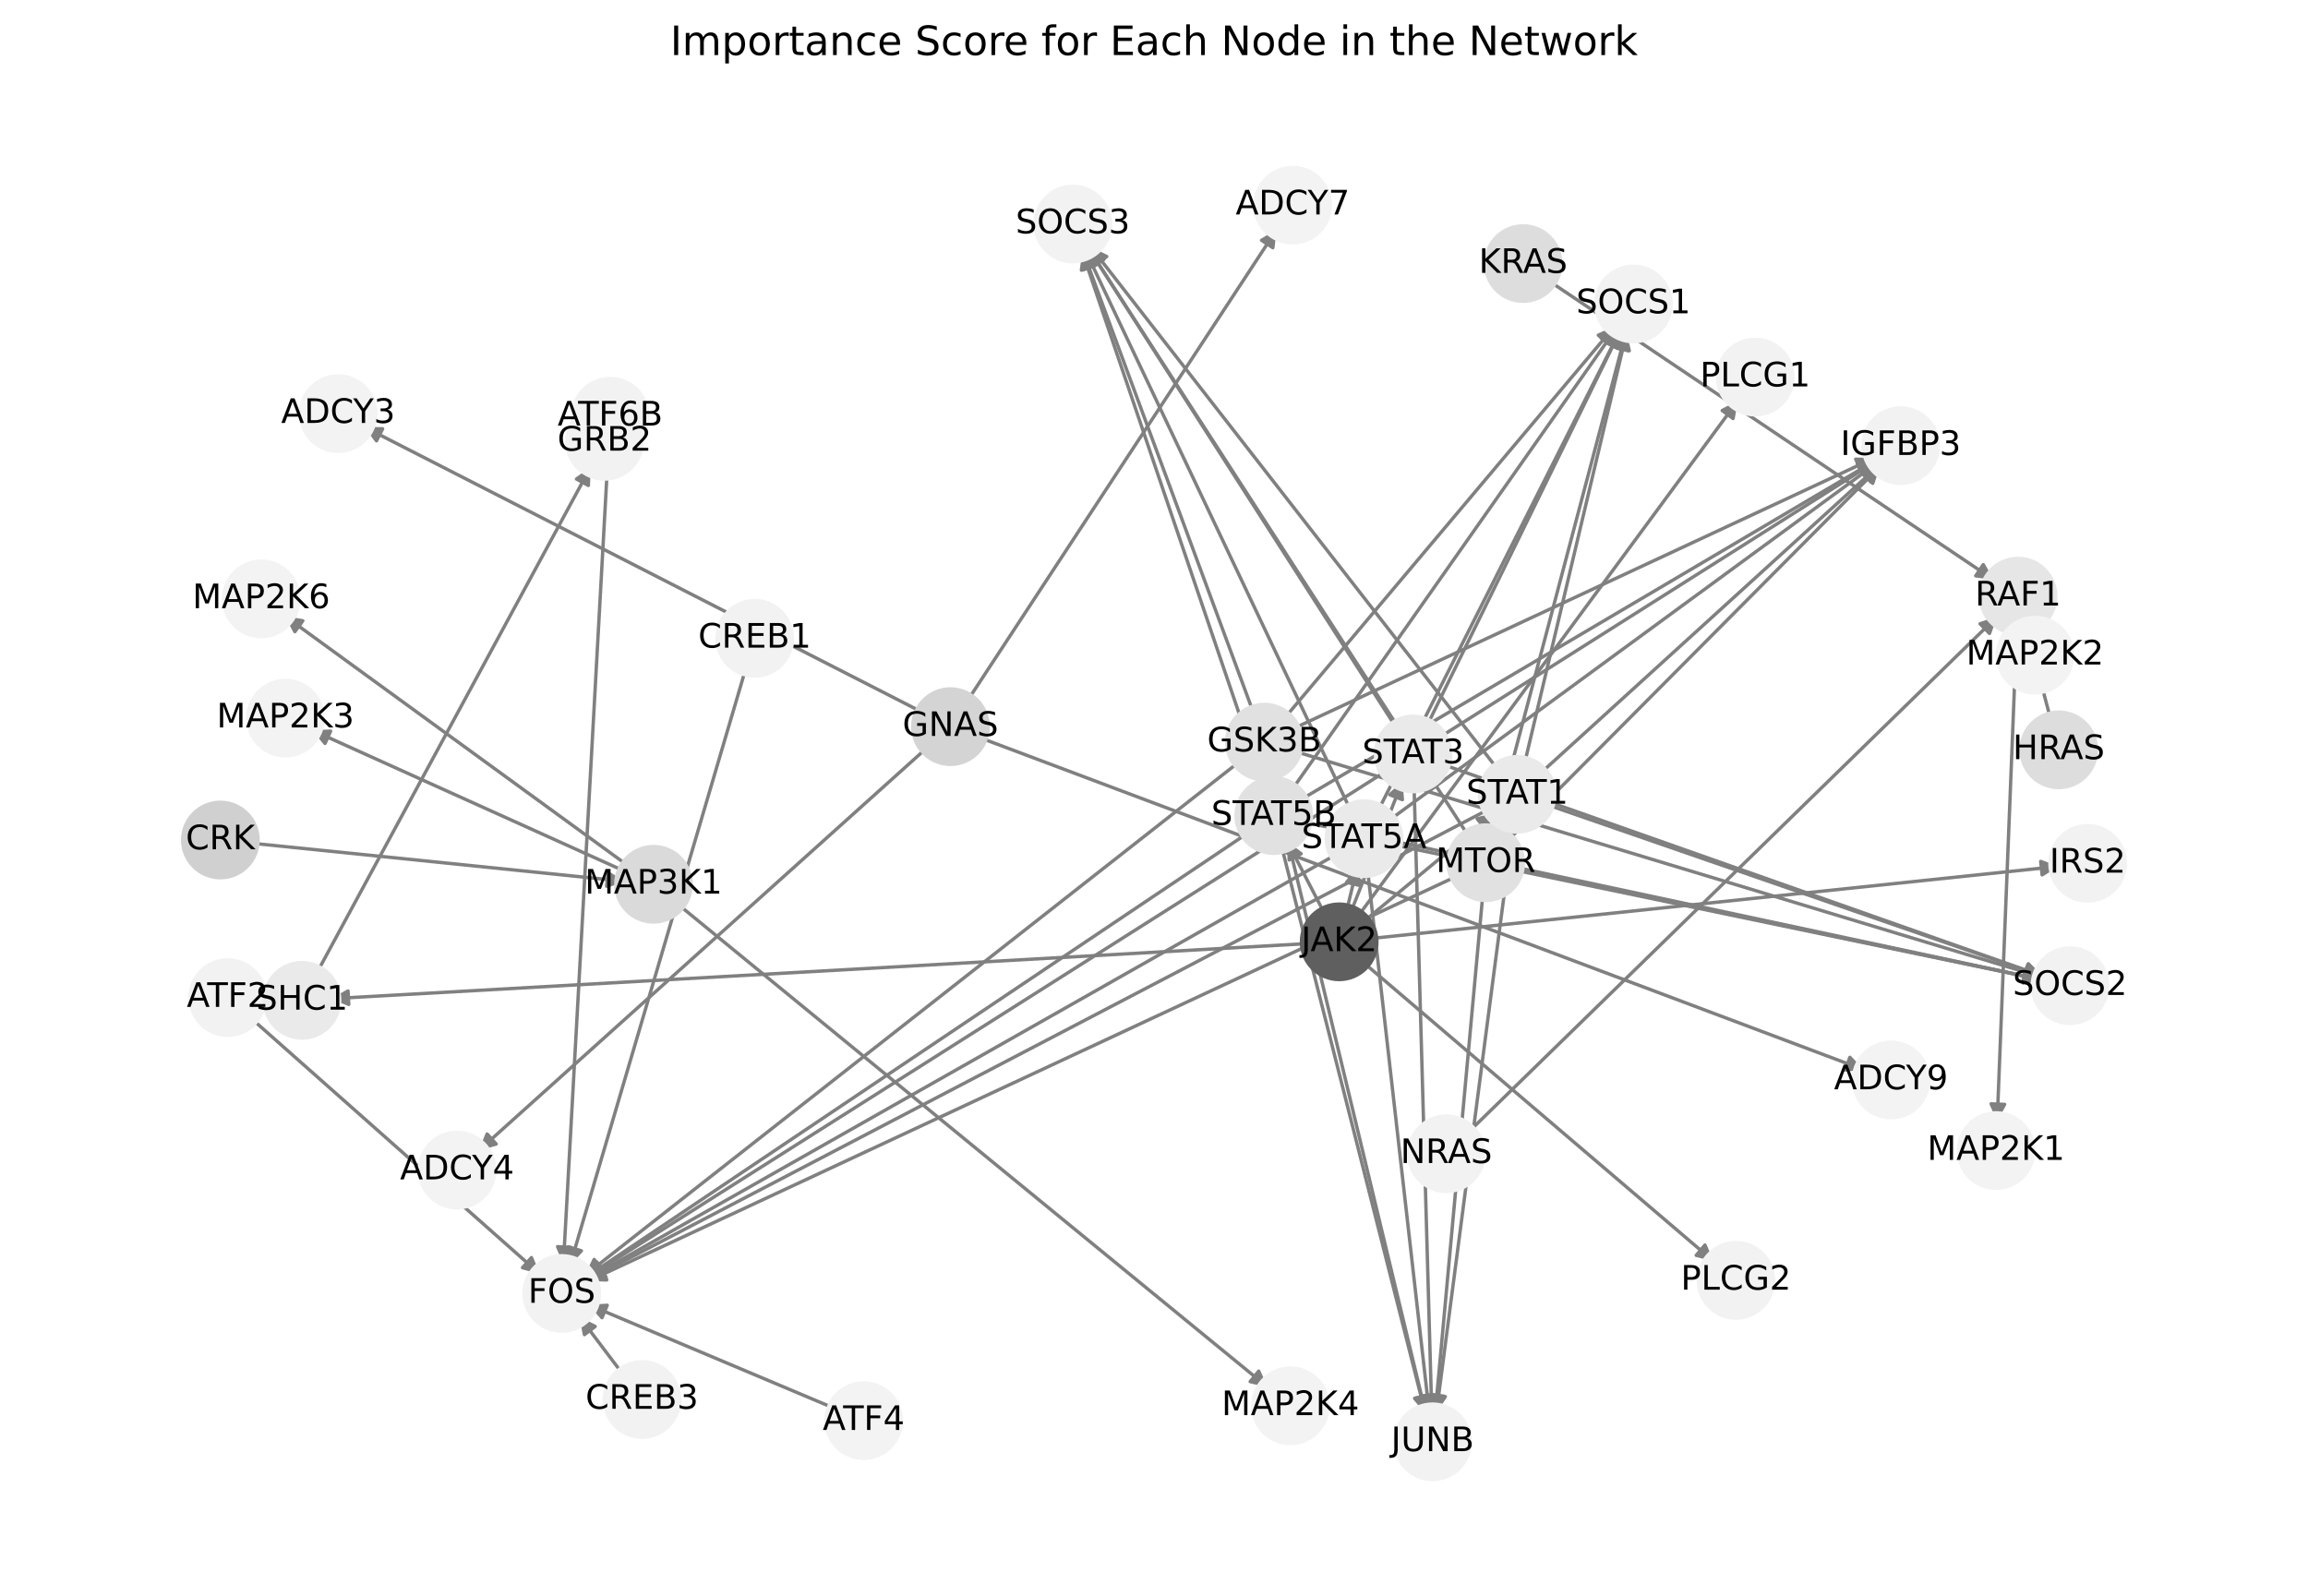 <?xml version="1.0" encoding="utf-8" standalone="no"?>
<!DOCTYPE svg PUBLIC "-//W3C//DTD SVG 1.1//EN"
  "http://www.w3.org/Graphics/SVG/1.1/DTD/svg11.dtd">
<!-- Created with matplotlib (https://matplotlib.org/) -->
<svg height="473.038pt" version="1.1" viewBox="0 0 684 473.038" width="684pt" xmlns="http://www.w3.org/2000/svg" xmlns:xlink="http://www.w3.org/1999/xlink">
 <defs>
  <style type="text/css">*{stroke-linecap:butt;stroke-linejoin:round;}</style>
 </defs>
 <g id="figure_1">
  <g id="patch_1">
   <path d="M 0 473.038 
L 684 473.038 
L 684 0 
L 0 0 
z
" style="fill:#ffffff;"/>
  </g>
  <g id="axes_1">
   <g id="patch_2">
    <path clip-path="url(#p7d2ce96260)" d="M 597.73 185.349 
Q 594.809 258.862 591.931 331.258 
" style="fill:none;stroke:#808080;stroke-linecap:round;"/>
    <path clip-path="url(#p7d2ce96260)" d="M 594.089 327.34 
L 591.931 331.258 
L 590.092 327.181 
L 594.089 327.34 
z
" style="fill:#808080;stroke:#808080;stroke-linecap:round;"/>
   </g>
   <g id="patch_3">
    <path clip-path="url(#p7d2ce96260)" d="M 600.461 185.023 
Q 600.582 185.447 600.396 184.795 
" style="fill:none;stroke:#808080;stroke-linecap:round;"/>
    <path clip-path="url(#p7d2ce96260)" d="M 601.216 180.399 
L 600.396 184.795 
L 597.371 181.501 
L 601.216 180.399 
z
" style="fill:#808080;stroke:#808080;stroke-linecap:round;"/>
   </g>
   <g id="patch_4">
    <path clip-path="url(#p7d2ce96260)" d="M 273.966 211.435 
Q 190.95 168.99 108.93 127.054 
" style="fill:none;stroke:#808080;stroke-linecap:round;"/>
    <path clip-path="url(#p7d2ce96260)" d="M 111.581 130.655 
L 108.93 127.054 
L 113.401 127.094 
L 111.581 130.655 
z
" style="fill:#808080;stroke:#808080;stroke-linecap:round;"/>
   </g>
   <g id="patch_5">
    <path clip-path="url(#p7d2ce96260)" d="M 275.236 221.167 
Q 208.566 281.093 142.727 340.272 
" style="fill:none;stroke:#808080;stroke-linecap:round;"/>
    <path clip-path="url(#p7d2ce96260)" d="M 147.039 339.086 
L 142.727 340.272 
L 144.365 336.111 
L 147.039 339.086 
z
" style="fill:#808080;stroke:#808080;stroke-linecap:round;"/>
   </g>
   <g id="patch_6">
    <path clip-path="url(#p7d2ce96260)" d="M 286.427 208.139 
Q 332.39 138.093 377.74 68.981 
" style="fill:none;stroke:#808080;stroke-linecap:round;"/>
    <path clip-path="url(#p7d2ce96260)" d="M 373.873 71.228 
L 377.74 68.981 
L 377.218 73.423 
L 373.873 71.228 
z
" style="fill:#808080;stroke:#808080;stroke-linecap:round;"/>
   </g>
   <g id="patch_7">
    <path clip-path="url(#p7d2ce96260)" d="M 289.788 218.425 
Q 421.054 267.744 551.273 316.669 
" style="fill:none;stroke:#808080;stroke-linecap:round;"/>
    <path clip-path="url(#p7d2ce96260)" d="M 548.232 313.39 
L 551.273 316.669 
L 546.825 317.135 
L 548.232 313.39 
z
" style="fill:#808080;stroke:#808080;stroke-linecap:round;"/>
   </g>
   <g id="patch_8">
    <path clip-path="url(#p7d2ce96260)" d="M 402.016 272.179 
Q 458.526 195.461 514.373 119.644 
" style="fill:none;stroke:#808080;stroke-linecap:round;"/>
    <path clip-path="url(#p7d2ce96260)" d="M 510.39 121.678 
L 514.373 119.644 
L 513.611 124.05 
L 510.39 121.678 
z
" style="fill:#808080;stroke:#808080;stroke-linecap:round;"/>
   </g>
   <g id="patch_9">
    <path clip-path="url(#p7d2ce96260)" d="M 403.463 284.773 
Q 455.669 329.323 507.025 373.148 
" style="fill:none;stroke:#808080;stroke-linecap:round;"/>
    <path clip-path="url(#p7d2ce96260)" d="M 505.281 369.03 
L 507.025 373.148 
L 502.684 372.073 
L 505.281 369.03 
z
" style="fill:#808080;stroke:#808080;stroke-linecap:round;"/>
   </g>
   <g id="patch_10">
    <path clip-path="url(#p7d2ce96260)" d="M 405.492 278.25 
Q 507.788 267.518 608.971 256.903 
" style="fill:none;stroke:#808080;stroke-linecap:round;"/>
    <path clip-path="url(#p7d2ce96260)" d="M 604.784 255.332 
L 608.971 256.903 
L 605.202 259.31 
L 604.784 255.332 
z
" style="fill:#808080;stroke:#808080;stroke-linecap:round;"/>
   </g>
   <g id="patch_11">
    <path clip-path="url(#p7d2ce96260)" d="M 403.549 273.629 
Q 423.266 257.302 442.122 241.688 
" style="fill:none;stroke:#808080;stroke-linecap:round;"/>
    <path clip-path="url(#p7d2ce96260)" d="M 437.765 242.699 
L 442.122 241.688 
L 440.317 245.78 
L 437.765 242.699 
z
" style="fill:#808080;stroke:#808080;stroke-linecap:round;"/>
   </g>
   <g id="patch_12">
    <path clip-path="url(#p7d2ce96260)" d="M 400.051 271.097 
Q 407.841 251.318 415.222 232.58 
" style="fill:none;stroke:#808080;stroke-linecap:round;"/>
    <path clip-path="url(#p7d2ce96260)" d="M 411.895 235.568 
L 415.222 232.58 
L 415.617 237.034 
L 411.895 235.568 
z
" style="fill:#808080;stroke:#808080;stroke-linecap:round;"/>
   </g>
   <g id="patch_13">
    <path clip-path="url(#p7d2ce96260)" d="M 398.907 270.733 
Q 400.56 263.871 401.951 258.096 
" style="fill:none;stroke:#808080;stroke-linecap:round;"/>
    <path clip-path="url(#p7d2ce96260)" d="M 399.07 261.516 
L 401.951 258.096 
L 402.959 262.453 
L 399.07 261.516 
z
" style="fill:#808080;stroke:#808080;stroke-linecap:round;"/>
   </g>
   <g id="patch_14">
    <path clip-path="url(#p7d2ce96260)" d="M 392.895 271.466 
Q 387.188 260.448 381.995 250.424 
" style="fill:none;stroke:#808080;stroke-linecap:round;"/>
    <path clip-path="url(#p7d2ce96260)" d="M 382.059 254.896 
L 381.995 250.424 
L 385.611 253.056 
L 382.059 254.896 
z
" style="fill:#808080;stroke:#808080;stroke-linecap:round;"/>
   </g>
   <g id="patch_15">
    <path clip-path="url(#p7d2ce96260)" d="M 388.234 279.641 
Q 243.19 287.825 99.262 295.945 
" style="fill:none;stroke:#808080;stroke-linecap:round;"/>
    <path clip-path="url(#p7d2ce96260)" d="M 103.368 297.717 
L 99.262 295.945 
L 103.143 293.723 
L 103.368 297.717 
z
" style="fill:#808080;stroke:#808080;stroke-linecap:round;"/>
   </g>
   <g id="patch_16">
    <path clip-path="url(#p7d2ce96260)" d="M 439.521 264.335 
Q 432.437 341.532 425.454 417.616 
" style="fill:none;stroke:#808080;stroke-linecap:round;"/>
    <path clip-path="url(#p7d2ce96260)" d="M 427.811 413.816 
L 425.454 417.616 
L 423.828 413.45 
L 427.811 413.816 
z
" style="fill:#808080;stroke:#808080;stroke-linecap:round;"/>
   </g>
   <g id="patch_17">
    <path clip-path="url(#p7d2ce96260)" d="M 432.462 259.371 
Q 303.397 319.546 175.345 379.249 
" style="fill:none;stroke:#808080;stroke-linecap:round;"/>
    <path clip-path="url(#p7d2ce96260)" d="M 179.816 379.372 
L 175.345 379.249 
L 178.126 375.747 
L 179.816 379.372 
z
" style="fill:#808080;stroke:#808080;stroke-linecap:round;"/>
   </g>
   <g id="patch_18">
    <path clip-path="url(#p7d2ce96260)" d="M 446.421 249.571 
Q 501.803 193.902 556.397 139.026 
" style="fill:none;stroke:#808080;stroke-linecap:round;"/>
    <path clip-path="url(#p7d2ce96260)" d="M 552.158 140.452 
L 556.397 139.026 
L 554.994 143.273 
L 552.158 140.452 
z
" style="fill:#808080;stroke:#808080;stroke-linecap:round;"/>
   </g>
   <g id="patch_19">
    <path clip-path="url(#p7d2ce96260)" d="M 442.525 247.338 
Q 462.195 172.905 481.579 99.552 
" style="fill:none;stroke:#808080;stroke-linecap:round;"/>
    <path clip-path="url(#p7d2ce96260)" d="M 478.623 102.909 
L 481.579 99.552 
L 482.49 103.931 
L 478.623 102.909 
z
" style="fill:#808080;stroke:#808080;stroke-linecap:round;"/>
   </g>
   <g id="patch_20">
    <path clip-path="url(#p7d2ce96260)" d="M 448.786 257.494 
Q 526.886 273.932 603.891 290.14 
" style="fill:none;stroke:#808080;stroke-linecap:round;"/>
    <path clip-path="url(#p7d2ce96260)" d="M 600.389 287.359 
L 603.891 290.14 
L 599.565 291.273 
L 600.389 287.359 
z
" style="fill:#808080;stroke:#808080;stroke-linecap:round;"/>
   </g>
   <g id="patch_21">
    <path clip-path="url(#p7d2ce96260)" d="M 435.613 248.439 
Q 379.131 161.055 323.256 74.609 
" style="fill:none;stroke:#808080;stroke-linecap:round;"/>
    <path clip-path="url(#p7d2ce96260)" d="M 323.748 79.054 
L 323.256 74.609 
L 327.107 76.883 
L 323.748 79.054 
z
" style="fill:#808080;stroke:#808080;stroke-linecap:round;"/>
   </g>
   <g id="patch_22">
    <path clip-path="url(#p7d2ce96260)" d="M 376.72 228.385 
Q 399.628 323.659 422.275 417.845 
" style="fill:none;stroke:#808080;stroke-linecap:round;"/>
    <path clip-path="url(#p7d2ce96260)" d="M 423.284 413.488 
L 422.275 417.845 
L 419.395 414.423 
L 423.284 413.488 
z
" style="fill:#808080;stroke:#808080;stroke-linecap:round;"/>
   </g>
   <g id="patch_23">
    <path clip-path="url(#p7d2ce96260)" d="M 367.881 225.313 
Q 270.591 301.673 174.18 377.342 
" style="fill:none;stroke:#808080;stroke-linecap:round;"/>
    <path clip-path="url(#p7d2ce96260)" d="M 178.561 376.446 
L 174.18 377.342 
L 176.091 373.299 
L 178.561 376.446 
z
" style="fill:#808080;stroke:#808080;stroke-linecap:round;"/>
   </g>
   <g id="patch_24">
    <path clip-path="url(#p7d2ce96260)" d="M 382.543 216.308 
Q 468.992 176.031 554.428 136.225 
" style="fill:none;stroke:#808080;stroke-linecap:round;"/>
    <path clip-path="url(#p7d2ce96260)" d="M 549.958 136.101 
L 554.428 136.225 
L 551.647 139.727 
L 549.958 136.101 
z
" style="fill:#808080;stroke:#808080;stroke-linecap:round;"/>
   </g>
   <g id="patch_25">
    <path clip-path="url(#p7d2ce96260)" d="M 380.275 213.34 
Q 429.387 155.031 477.778 97.576 
" style="fill:none;stroke:#808080;stroke-linecap:round;"/>
    <path clip-path="url(#p7d2ce96260)" d="M 473.672 99.347 
L 477.778 97.576 
L 476.731 101.924 
L 473.672 99.347 
z
" style="fill:#808080;stroke:#808080;stroke-linecap:round;"/>
   </g>
   <g id="patch_26">
    <path clip-path="url(#p7d2ce96260)" d="M 382.984 222.471 
Q 494.078 256.059 604.101 289.324 
" style="fill:none;stroke:#808080;stroke-linecap:round;"/>
    <path clip-path="url(#p7d2ce96260)" d="M 600.851 286.252 
L 604.101 289.324 
L 599.694 290.081 
L 600.851 286.252 
z
" style="fill:#808080;stroke:#808080;stroke-linecap:round;"/>
   </g>
   <g id="patch_27">
    <path clip-path="url(#p7d2ce96260)" d="M 371.695 211.843 
Q 346.322 143.183 321.338 75.571 
" style="fill:none;stroke:#808080;stroke-linecap:round;"/>
    <path clip-path="url(#p7d2ce96260)" d="M 320.848 80.016 
L 321.338 75.571 
L 324.6 78.63 
L 320.848 80.016 
z
" style="fill:#808080;stroke:#808080;stroke-linecap:round;"/>
   </g>
   <g id="patch_28">
    <path clip-path="url(#p7d2ce96260)" d="M 73.921 249.858 
Q 129.494 255.537 183.954 261.102 
" style="fill:none;stroke:#808080;stroke-linecap:round;"/>
    <path clip-path="url(#p7d2ce96260)" d="M 180.178 258.706 
L 183.954 261.102 
L 179.771 262.685 
L 180.178 258.706 
z
" style="fill:#808080;stroke:#808080;stroke-linecap:round;"/>
   </g>
   <g id="patch_29">
    <path clip-path="url(#p7d2ce96260)" d="M 185.788 258.534 
Q 139.14 237.478 93.512 216.883 
" style="fill:none;stroke:#808080;stroke-linecap:round;"/>
    <path clip-path="url(#p7d2ce96260)" d="M 96.335 220.351 
L 93.512 216.883 
L 97.981 216.706 
L 96.335 220.351 
z
" style="fill:#808080;stroke:#808080;stroke-linecap:round;"/>
   </g>
   <g id="patch_30">
    <path clip-path="url(#p7d2ce96260)" d="M 200.382 267.585 
Q 288.054 339.392 374.86 410.491 
" style="fill:none;stroke:#808080;stroke-linecap:round;"/>
    <path clip-path="url(#p7d2ce96260)" d="M 373.033 406.409 
L 374.86 410.491 
L 370.498 409.504 
L 373.033 406.409 
z
" style="fill:#808080;stroke:#808080;stroke-linecap:round;"/>
   </g>
   <g id="patch_31">
    <path clip-path="url(#p7d2ce96260)" d="M 186.681 257.003 
Q 135.556 219.805 85.335 183.264 
" style="fill:none;stroke:#808080;stroke-linecap:round;"/>
    <path clip-path="url(#p7d2ce96260)" d="M 87.393 187.235 
L 85.335 183.264 
L 89.746 184 
L 87.393 187.235 
z
" style="fill:#808080;stroke:#808080;stroke-linecap:round;"/>
   </g>
   <g id="patch_32">
    <path clip-path="url(#p7d2ce96260)" d="M 221.21 197.503 
Q 195.071 286.288 169.249 374 
" style="fill:none;stroke:#808080;stroke-linecap:round;"/>
    <path clip-path="url(#p7d2ce96260)" d="M 172.297 370.727 
L 169.249 374 
L 168.46 369.598 
L 172.297 370.727 
z
" style="fill:#808080;stroke:#808080;stroke-linecap:round;"/>
   </g>
   <g id="patch_33">
    <path clip-path="url(#p7d2ce96260)" d="M 73.972 301.419 
Q 116.99 339.529 159.171 376.898 
" style="fill:none;stroke:#808080;stroke-linecap:round;"/>
    <path clip-path="url(#p7d2ce96260)" d="M 157.503 372.748 
L 159.171 376.898 
L 154.85 375.742 
L 157.503 372.748 
z
" style="fill:#808080;stroke:#808080;stroke-linecap:round;"/>
   </g>
   <g id="patch_34">
    <path clip-path="url(#p7d2ce96260)" d="M 247.971 417.72 
Q 211.219 402.231 175.497 387.177 
" style="fill:none;stroke:#808080;stroke-linecap:round;"/>
    <path clip-path="url(#p7d2ce96260)" d="M 178.407 390.573 
L 175.497 387.177 
L 179.96 386.887 
L 178.407 390.573 
z
" style="fill:#808080;stroke:#808080;stroke-linecap:round;"/>
   </g>
   <g id="patch_35">
    <path clip-path="url(#p7d2ce96260)" d="M 185.031 407.893 
Q 178.373 399.091 172.389 391.181 
" style="fill:none;stroke:#808080;stroke-linecap:round;"/>
    <path clip-path="url(#p7d2ce96260)" d="M 173.207 395.577 
L 172.389 391.181 
L 176.397 393.164 
L 173.207 395.577 
z
" style="fill:#808080;stroke:#808080;stroke-linecap:round;"/>
   </g>
   <g id="patch_36">
    <path clip-path="url(#p7d2ce96260)" d="M 180.361 132.008 
Q 173.663 253.369 167.026 373.614 
" style="fill:none;stroke:#808080;stroke-linecap:round;"/>
    <path clip-path="url(#p7d2ce96260)" d="M 169.244 369.73 
L 167.026 373.614 
L 165.25 369.51 
L 169.244 369.73 
z
" style="fill:#808080;stroke:#808080;stroke-linecap:round;"/>
   </g>
   <g id="patch_37">
    <path clip-path="url(#p7d2ce96260)" d="M 607.916 213.879 
Q 604.103 199.474 600.577 186.151 
" style="fill:none;stroke:#808080;stroke-linecap:round;"/>
    <path clip-path="url(#p7d2ce96260)" d="M 599.667 190.529 
L 600.577 186.151 
L 603.534 189.506 
L 599.667 190.529 
z
" style="fill:#808080;stroke:#808080;stroke-linecap:round;"/>
   </g>
   <g id="patch_38">
    <path clip-path="url(#p7d2ce96260)" d="M 458.581 82.954 
Q 524.734 127.41 589.958 171.241 
" style="fill:none;stroke:#808080;stroke-linecap:round;"/>
    <path clip-path="url(#p7d2ce96260)" d="M 587.754 167.35 
L 589.958 171.241 
L 585.523 170.67 
L 587.754 167.35 
z
" style="fill:#808080;stroke:#808080;stroke-linecap:round;"/>
   </g>
   <g id="patch_39">
    <path clip-path="url(#p7d2ce96260)" d="M 434.824 335.919 
Q 513.349 259.331 591.074 183.523 
" style="fill:none;stroke:#808080;stroke-linecap:round;"/>
    <path clip-path="url(#p7d2ce96260)" d="M 586.814 184.884 
L 591.074 183.523 
L 589.607 187.748 
L 586.814 184.884 
z
" style="fill:#808080;stroke:#808080;stroke-linecap:round;"/>
   </g>
   <g id="patch_40">
    <path clip-path="url(#p7d2ce96260)" d="M 448.532 244.039 
Q 437.108 331.403 425.828 417.658 
" style="fill:none;stroke:#808080;stroke-linecap:round;"/>
    <path clip-path="url(#p7d2ce96260)" d="M 428.33 413.951 
L 425.828 417.658 
L 424.364 413.432 
L 428.33 413.951 
z
" style="fill:#808080;stroke:#808080;stroke-linecap:round;"/>
   </g>
   <g id="patch_41">
    <path clip-path="url(#p7d2ce96260)" d="M 441.977 239.461 
Q 308.072 309.414 175.158 378.85 
" style="fill:none;stroke:#808080;stroke-linecap:round;"/>
    <path clip-path="url(#p7d2ce96260)" d="M 179.63 378.77 
L 175.158 378.85 
L 177.777 375.225 
L 179.63 378.77 
z
" style="fill:#808080;stroke:#808080;stroke-linecap:round;"/>
   </g>
   <g id="patch_42">
    <path clip-path="url(#p7d2ce96260)" d="M 456.061 229.624 
Q 506.475 183.772 556.062 138.671 
" style="fill:none;stroke:#808080;stroke-linecap:round;"/>
    <path clip-path="url(#p7d2ce96260)" d="M 551.757 139.883 
L 556.062 138.671 
L 554.449 142.842 
L 551.757 139.883 
z
" style="fill:#808080;stroke:#808080;stroke-linecap:round;"/>
   </g>
   <g id="patch_43">
    <path clip-path="url(#p7d2ce96260)" d="M 451.65 227.027 
Q 466.866 162.777 481.823 99.614 
" style="fill:none;stroke:#808080;stroke-linecap:round;"/>
    <path clip-path="url(#p7d2ce96260)" d="M 478.955 103.046 
L 481.823 99.614 
L 482.848 103.968 
L 478.955 103.046 
z
" style="fill:#808080;stroke:#808080;stroke-linecap:round;"/>
   </g>
   <g id="patch_44">
    <path clip-path="url(#p7d2ce96260)" d="M 457.841 238.284 
Q 531.558 263.802 604.219 288.955 
" style="fill:none;stroke:#808080;stroke-linecap:round;"/>
    <path clip-path="url(#p7d2ce96260)" d="M 601.093 285.756 
L 604.219 288.955 
L 599.785 289.536 
L 601.093 285.756 
z
" style="fill:#808080;stroke:#808080;stroke-linecap:round;"/>
   </g>
   <g id="patch_45">
    <path clip-path="url(#p7d2ce96260)" d="M 444.331 228.617 
Q 383.8 150.921 323.955 74.106 
" style="fill:none;stroke:#808080;stroke-linecap:round;"/>
    <path clip-path="url(#p7d2ce96260)" d="M 324.835 78.491 
L 323.955 74.106 
L 327.991 76.032 
L 324.835 78.491 
z
" style="fill:#808080;stroke:#808080;stroke-linecap:round;"/>
   </g>
   <g id="patch_46">
    <path clip-path="url(#p7d2ce96260)" d="M 419.05 232.138 
Q 421.683 325.415 424.284 417.574 
" style="fill:none;stroke:#808080;stroke-linecap:round;"/>
    <path clip-path="url(#p7d2ce96260)" d="M 426.171 413.519 
L 424.284 417.574 
L 422.172 413.632 
L 426.171 413.519 
z
" style="fill:#808080;stroke:#808080;stroke-linecap:round;"/>
   </g>
   <g id="patch_47">
    <path clip-path="url(#p7d2ce96260)" d="M 411.494 228.114 
Q 292.649 303.428 174.748 378.145 
" style="fill:none;stroke:#808080;stroke-linecap:round;"/>
    <path clip-path="url(#p7d2ce96260)" d="M 179.197 377.693 
L 174.748 378.145 
L 177.056 374.314 
L 179.197 377.693 
z
" style="fill:#808080;stroke:#808080;stroke-linecap:round;"/>
   </g>
   <g id="patch_48">
    <path clip-path="url(#p7d2ce96260)" d="M 426.123 218.852 
Q 491.047 177.789 555.027 137.323 
" style="fill:none;stroke:#808080;stroke-linecap:round;"/>
    <path clip-path="url(#p7d2ce96260)" d="M 550.578 137.771 
L 555.027 137.323 
L 552.716 141.151 
L 550.578 137.771 
z
" style="fill:#808080;stroke:#808080;stroke-linecap:round;"/>
   </g>
   <g id="patch_49">
    <path clip-path="url(#p7d2ce96260)" d="M 422.612 215.702 
Q 451.442 156.788 479.78 98.88 
" style="fill:none;stroke:#808080;stroke-linecap:round;"/>
    <path clip-path="url(#p7d2ce96260)" d="M 476.225 101.593 
L 479.78 98.88 
L 479.818 103.352 
L 476.225 101.593 
z
" style="fill:#808080;stroke:#808080;stroke-linecap:round;"/>
   </g>
   <g id="patch_50">
    <path clip-path="url(#p7d2ce96260)" d="M 426.97 226.361 
Q 516.131 257.816 604.236 288.899 
" style="fill:none;stroke:#808080;stroke-linecap:round;"/>
    <path clip-path="url(#p7d2ce96260)" d="M 601.13 285.683 
L 604.236 288.899 
L 599.799 289.455 
L 601.13 285.683 
z
" style="fill:#808080;stroke:#808080;stroke-linecap:round;"/>
   </g>
   <g id="patch_51">
    <path clip-path="url(#p7d2ce96260)" d="M 414.125 216.191 
Q 368.376 144.938 323.231 74.625 
" style="fill:none;stroke:#808080;stroke-linecap:round;"/>
    <path clip-path="url(#p7d2ce96260)" d="M 323.709 79.071 
L 323.231 74.625 
L 327.075 76.91 
L 323.709 79.071 
z
" style="fill:#808080;stroke:#808080;stroke-linecap:round;"/>
   </g>
   <g id="patch_52">
    <path clip-path="url(#p7d2ce96260)" d="M 405.22 257.194 
Q 414.401 337.969 423.456 417.633 
" style="fill:none;stroke:#808080;stroke-linecap:round;"/>
    <path clip-path="url(#p7d2ce96260)" d="M 424.991 413.433 
L 423.456 417.633 
L 421.017 413.884 
L 424.991 413.433 
z
" style="fill:#808080;stroke:#808080;stroke-linecap:round;"/>
   </g>
   <g id="patch_53">
    <path clip-path="url(#p7d2ce96260)" d="M 396.706 252.86 
Q 285.364 315.984 174.995 378.556 
" style="fill:none;stroke:#808080;stroke-linecap:round;"/>
    <path clip-path="url(#p7d2ce96260)" d="M 179.461 378.323 
L 174.995 378.556 
L 177.488 374.844 
L 179.461 378.323 
z
" style="fill:#808080;stroke:#808080;stroke-linecap:round;"/>
   </g>
   <g id="patch_54">
    <path clip-path="url(#p7d2ce96260)" d="M 411.229 243.471 
Q 483.768 190.341 555.405 137.872 
" style="fill:none;stroke:#808080;stroke-linecap:round;"/>
    <path clip-path="url(#p7d2ce96260)" d="M 550.996 138.622 
L 555.405 137.872 
L 553.36 141.849 
L 550.996 138.622 
z
" style="fill:#808080;stroke:#808080;stroke-linecap:round;"/>
   </g>
   <g id="patch_55">
    <path clip-path="url(#p7d2ce96260)" d="M 408.138 240.852 
Q 444.159 169.343 479.677 98.832 
" style="fill:none;stroke:#808080;stroke-linecap:round;"/>
    <path clip-path="url(#p7d2ce96260)" d="M 476.092 101.505 
L 479.677 98.832 
L 479.664 103.305 
L 476.092 101.505 
z
" style="fill:#808080;stroke:#808080;stroke-linecap:round;"/>
   </g>
   <g id="patch_56">
    <path clip-path="url(#p7d2ce96260)" d="M 412.717 250.353 
Q 508.851 270.371 603.89 290.161 
" style="fill:none;stroke:#808080;stroke-linecap:round;"/>
    <path clip-path="url(#p7d2ce96260)" d="M 600.382 287.387 
L 603.89 290.161 
L 599.567 291.303 
L 600.382 287.387 
z
" style="fill:#808080;stroke:#808080;stroke-linecap:round;"/>
   </g>
   <g id="patch_57">
    <path clip-path="url(#p7d2ce96260)" d="M 400.535 240.763 
Q 361.094 157.491 322.132 75.23 
" style="fill:none;stroke:#808080;stroke-linecap:round;"/>
    <path clip-path="url(#p7d2ce96260)" d="M 322.036 79.701 
L 322.132 75.23 
L 325.651 77.989 
L 322.036 79.701 
z
" style="fill:#808080;stroke:#808080;stroke-linecap:round;"/>
   </g>
   <g id="patch_58">
    <path clip-path="url(#p7d2ce96260)" d="M 379.628 250.14 
Q 401.03 334.548 422.157 417.871 
" style="fill:none;stroke:#808080;stroke-linecap:round;"/>
    <path clip-path="url(#p7d2ce96260)" d="M 423.112 413.502 
L 422.157 417.871 
L 419.235 414.485 
L 423.112 413.502 
z
" style="fill:#808080;stroke:#808080;stroke-linecap:round;"/>
   </g>
   <g id="patch_59">
    <path clip-path="url(#p7d2ce96260)" d="M 370.309 246.569 
Q 271.995 312.56 174.609 377.928 
" style="fill:none;stroke:#808080;stroke-linecap:round;"/>
    <path clip-path="url(#p7d2ce96260)" d="M 179.045 377.359 
L 174.609 377.928 
L 176.816 374.038 
L 179.045 377.359 
z
" style="fill:#808080;stroke:#808080;stroke-linecap:round;"/>
   </g>
   <g id="patch_60">
    <path clip-path="url(#p7d2ce96260)" d="M 384.957 237.341 
Q 470.396 186.919 554.872 137.064 
" style="fill:none;stroke:#808080;stroke-linecap:round;"/>
    <path clip-path="url(#p7d2ce96260)" d="M 550.411 137.375 
L 554.872 137.064 
L 552.444 140.82 
L 550.411 137.375 
z
" style="fill:#808080;stroke:#808080;stroke-linecap:round;"/>
   </g>
   <g id="patch_61">
    <path clip-path="url(#p7d2ce96260)" d="M 382.48 234.655 
Q 430.788 165.92 478.453 98.1 
" style="fill:none;stroke:#808080;stroke-linecap:round;"/>
    <path clip-path="url(#p7d2ce96260)" d="M 474.517 100.222 
L 478.453 98.1 
L 477.789 102.522 
L 474.517 100.222 
z
" style="fill:#808080;stroke:#808080;stroke-linecap:round;"/>
   </g>
   <g id="patch_62">
    <path clip-path="url(#p7d2ce96260)" d="M 385.97 243.553 
Q 495.482 266.949 603.901 290.111 
" style="fill:none;stroke:#808080;stroke-linecap:round;"/>
    <path clip-path="url(#p7d2ce96260)" d="M 600.407 287.32 
L 603.901 290.111 
L 599.571 291.232 
L 600.407 287.32 
z
" style="fill:#808080;stroke:#808080;stroke-linecap:round;"/>
   </g>
   <g id="patch_63">
    <path clip-path="url(#p7d2ce96260)" d="M 374.713 233.542 
Q 347.722 154.068 321.091 75.653 
" style="fill:none;stroke:#808080;stroke-linecap:round;"/>
    <path clip-path="url(#p7d2ce96260)" d="M 320.484 80.084 
L 321.091 75.653 
L 324.271 78.798 
L 320.484 80.084 
z
" style="fill:#808080;stroke:#808080;stroke-linecap:round;"/>
   </g>
   <g id="patch_64">
    <path clip-path="url(#p7d2ce96260)" d="M 93.621 288.879 
Q 134.331 213.657 174.508 139.418 
" style="fill:none;stroke:#808080;stroke-linecap:round;"/>
    <path clip-path="url(#p7d2ce96260)" d="M 170.846 141.984 
L 174.508 139.418 
L 174.363 143.887 
L 170.846 141.984 
z
" style="fill:#808080;stroke:#808080;stroke-linecap:round;"/>
   </g>
   <g id="PathCollection_1">
    <defs>
     <path d="M 0 11.18 
C 2.965 11.18 5.809 10.002 7.906 7.906 
C 10.002 5.809 11.18 2.965 11.18 -0 
C 11.18 -2.965 10.002 -5.809 7.906 -7.906 
C 5.809 -10.002 2.965 -11.18 0 -11.18 
C -2.965 -11.18 -5.809 -10.002 -7.906 -7.906 
C -10.002 -5.809 -11.18 -2.965 -11.18 0 
C -11.18 2.965 -10.002 5.809 -7.906 7.906 
C -5.809 10.002 -2.965 11.18 0 11.18 
z
" id="C0_0_49e14b0775"/>
    </defs>
    <g clip-path="url(#p7d2ce96260)">
     <use style="fill:#e6e6e6;stroke:#e6e6e6;" x="598.074" xlink:href="#C0_0_49e14b0775" y="176.695"/>
    </g>
    <g clip-path="url(#p7d2ce96260)">
     <use style="fill:#d4d4d4;stroke:#d4d4d4;" x="281.677" xlink:href="#C0_0_49e14b0775" y="215.377"/>
    </g>
    <g clip-path="url(#p7d2ce96260)">
     <use style="fill:#5f5f5f;stroke:#5f5f5f;" x="396.878" xlink:href="#C0_0_49e14b0775" y="279.154"/>
    </g>
    <g clip-path="url(#p7d2ce96260)">
     <use style="fill:#e1e1e1;stroke:#e1e1e1;" x="440.313" xlink:href="#C0_0_49e14b0775" y="255.71"/>
    </g>
    <g clip-path="url(#p7d2ce96260)">
     <use style="fill:#e1e1e1;stroke:#e1e1e1;" x="374.696" xlink:href="#C0_0_49e14b0775" y="219.965"/>
    </g>
    <g clip-path="url(#p7d2ce96260)">
     <use style="fill:#f2f2f2;stroke:#f2f2f2;" x="166.487" xlink:href="#C0_0_49e14b0775" y="383.38"/>
    </g>
    <g clip-path="url(#p7d2ce96260)">
     <use style="fill:#f2f2f2;stroke:#f2f2f2;" x="424.56" xlink:href="#C0_0_49e14b0775" y="427.351"/>
    </g>
    <g clip-path="url(#p7d2ce96260)">
     <use style="fill:#d0d0d0;stroke:#d0d0d0;" x="65.306" xlink:href="#C0_0_49e14b0775" y="248.978"/>
    </g>
    <g clip-path="url(#p7d2ce96260)">
     <use style="fill:#dadada;stroke:#dadada;" x="193.681" xlink:href="#C0_0_49e14b0775" y="262.096"/>
    </g>
    <g clip-path="url(#p7d2ce96260)">
     <use style="fill:#f2f2f2;stroke:#f2f2f2;" x="179.161" xlink:href="#C0_0_49e14b0775" y="130.82"/>
    </g>
    <g clip-path="url(#p7d2ce96260)">
     <use style="fill:#f2f2f2;stroke:#f2f2f2;" x="563.294" xlink:href="#C0_0_49e14b0775" y="132.094"/>
    </g>
    <g clip-path="url(#p7d2ce96260)">
     <use style="fill:#f2f2f2;stroke:#f2f2f2;" x="520.172" xlink:href="#C0_0_49e14b0775" y="111.77"/>
    </g>
    <g clip-path="url(#p7d2ce96260)">
     <use style="fill:#f2f2f2;stroke:#f2f2f2;" x="514.465" xlink:href="#C0_0_49e14b0775" y="379.496"/>
    </g>
    <g clip-path="url(#p7d2ce96260)">
     <use style="fill:#f3f3f3;stroke:#f3f3f3;" x="100.222" xlink:href="#C0_0_49e14b0775" y="122.602"/>
    </g>
    <g clip-path="url(#p7d2ce96260)">
     <use style="fill:#f3f3f3;stroke:#f3f3f3;" x="135.456" xlink:href="#C0_0_49e14b0775" y="346.807"/>
    </g>
    <g clip-path="url(#p7d2ce96260)">
     <use style="fill:#f3f3f3;stroke:#f3f3f3;" x="383.105" xlink:href="#C0_0_49e14b0775" y="60.805"/>
    </g>
    <g clip-path="url(#p7d2ce96260)">
     <use style="fill:#f3f3f3;stroke:#f3f3f3;" x="560.426" xlink:href="#C0_0_49e14b0775" y="320.108"/>
    </g>
    <g clip-path="url(#p7d2ce96260)">
     <use style="fill:#f3f3f3;stroke:#f3f3f3;" x="591.543" xlink:href="#C0_0_49e14b0775" y="341.026"/>
    </g>
    <g clip-path="url(#p7d2ce96260)">
     <use style="fill:#f3f3f3;stroke:#f3f3f3;" x="603.09" xlink:href="#C0_0_49e14b0775" y="194.197"/>
    </g>
    <g clip-path="url(#p7d2ce96260)">
     <use style="fill:#f2f2f2;stroke:#f2f2f2;" x="223.655" xlink:href="#C0_0_49e14b0775" y="189.198"/>
    </g>
    <g clip-path="url(#p7d2ce96260)">
     <use style="fill:#f2f2f2;stroke:#f2f2f2;" x="67.492" xlink:href="#C0_0_49e14b0775" y="295.679"/>
    </g>
    <g clip-path="url(#p7d2ce96260)">
     <use style="fill:#f3f3f3;stroke:#f3f3f3;" x="255.951" xlink:href="#C0_0_49e14b0775" y="421.083"/>
    </g>
    <g clip-path="url(#p7d2ce96260)">
     <use style="fill:#f2f2f2;stroke:#f2f2f2;" x="190.257" xlink:href="#C0_0_49e14b0775" y="414.801"/>
    </g>
    <g clip-path="url(#p7d2ce96260)">
     <use style="fill:#f2f2f2;stroke:#f2f2f2;" x="180.838" xlink:href="#C0_0_49e14b0775" y="123.363"/>
    </g>
    <g clip-path="url(#p7d2ce96260)">
     <use style="fill:#dddddd;stroke:#dddddd;" x="610.132" xlink:href="#C0_0_49e14b0775" y="222.251"/>
    </g>
    <g clip-path="url(#p7d2ce96260)">
     <use style="fill:#dddddd;stroke:#dddddd;" x="451.394" xlink:href="#C0_0_49e14b0775" y="78.124"/>
    </g>
    <g clip-path="url(#p7d2ce96260)">
     <use style="fill:#f2f2f2;stroke:#f2f2f2;" x="428.627" xlink:href="#C0_0_49e14b0775" y="341.964"/>
    </g>
    <g clip-path="url(#p7d2ce96260)">
     <use style="fill:#f2f2f2;stroke:#f2f2f2;" x="618.694" xlink:href="#C0_0_49e14b0775" y="255.883"/>
    </g>
    <g clip-path="url(#p7d2ce96260)">
     <use style="fill:#f2f2f2;stroke:#f2f2f2;" x="484.077" xlink:href="#C0_0_49e14b0775" y="90.098"/>
    </g>
    <g clip-path="url(#p7d2ce96260)">
     <use style="fill:#f2f2f2;stroke:#f2f2f2;" x="613.461" xlink:href="#C0_0_49e14b0775" y="292.154"/>
    </g>
    <g clip-path="url(#p7d2ce96260)">
     <use style="fill:#f2f2f2;stroke:#f2f2f2;" x="317.947" xlink:href="#C0_0_49e14b0775" y="66.395"/>
    </g>
    <g clip-path="url(#p7d2ce96260)">
     <use style="fill:#eaeaea;stroke:#eaeaea;" x="449.655" xlink:href="#C0_0_49e14b0775" y="235.45"/>
    </g>
    <g clip-path="url(#p7d2ce96260)">
     <use style="fill:#eaeaea;stroke:#eaeaea;" x="418.805" xlink:href="#C0_0_49e14b0775" y="223.48"/>
    </g>
    <g clip-path="url(#p7d2ce96260)">
     <use style="fill:#eaeaea;stroke:#eaeaea;" x="404.241" xlink:href="#C0_0_49e14b0775" y="248.588"/>
    </g>
    <g clip-path="url(#p7d2ce96260)">
     <use style="fill:#e1e1e1;stroke:#e1e1e1;" x="377.498" xlink:href="#C0_0_49e14b0775" y="241.743"/>
    </g>
    <g clip-path="url(#p7d2ce96260)">
     <use style="fill:#eaeaea;stroke:#eaeaea;" x="89.499" xlink:href="#C0_0_49e14b0775" y="296.496"/>
    </g>
    <g clip-path="url(#p7d2ce96260)">
     <use style="fill:#f3f3f3;stroke:#f3f3f3;" x="84.597" xlink:href="#C0_0_49e14b0775" y="212.859"/>
    </g>
    <g clip-path="url(#p7d2ce96260)">
     <use style="fill:#f3f3f3;stroke:#f3f3f3;" x="382.422" xlink:href="#C0_0_49e14b0775" y="416.684"/>
    </g>
    <g clip-path="url(#p7d2ce96260)">
     <use style="fill:#f3f3f3;stroke:#f3f3f3;" x="77.426" xlink:href="#C0_0_49e14b0775" y="177.509"/>
    </g>
   </g>
   <g id="text_1">
    <g clip-path="url(#p7d2ce96260)">
     <!-- RAF1 -->
     <g transform="translate(585.323 179.455)scale(0.1 -0.1)">
      <defs>
       <path d="M 44.391 34.188 
Q 47.562 33.109 50.562 29.594 
Q 53.562 26.078 56.594 19.922 
L 66.609 0 
L 56 0 
L 46.688 18.703 
Q 43.062 26.031 39.672 28.422 
Q 36.281 30.812 30.422 30.812 
L 19.672 30.812 
L 19.672 0 
L 9.812 0 
L 9.812 72.906 
L 32.078 72.906 
Q 44.578 72.906 50.734 67.672 
Q 56.891 62.453 56.891 51.906 
Q 56.891 45.016 53.688 40.469 
Q 50.484 35.938 44.391 34.188 
z
M 19.672 64.797 
L 19.672 38.922 
L 32.078 38.922 
Q 39.203 38.922 42.844 42.219 
Q 46.484 45.516 46.484 51.906 
Q 46.484 58.297 42.844 61.547 
Q 39.203 64.797 32.078 64.797 
z
" id="DejaVuSans-82"/>
       <path d="M 34.188 63.188 
L 20.797 26.906 
L 47.609 26.906 
z
M 28.609 72.906 
L 39.797 72.906 
L 67.578 0 
L 57.328 0 
L 50.688 18.703 
L 17.828 18.703 
L 11.188 0 
L 0.781 0 
z
" id="DejaVuSans-65"/>
       <path d="M 9.812 72.906 
L 51.703 72.906 
L 51.703 64.594 
L 19.672 64.594 
L 19.672 43.109 
L 48.578 43.109 
L 48.578 34.812 
L 19.672 34.812 
L 19.672 0 
L 9.812 0 
z
" id="DejaVuSans-70"/>
       <path d="M 12.406 8.297 
L 28.516 8.297 
L 28.516 63.922 
L 10.984 60.406 
L 10.984 69.391 
L 28.422 72.906 
L 38.281 72.906 
L 38.281 8.297 
L 54.391 8.297 
L 54.391 0 
L 12.406 0 
z
" id="DejaVuSans-49"/>
      </defs>
      <use xlink:href="#DejaVuSans-82"/>
      <use x="65.482" xlink:href="#DejaVuSans-65"/>
      <use x="133.891" xlink:href="#DejaVuSans-70"/>
      <use x="191.41" xlink:href="#DejaVuSans-49"/>
     </g>
    </g>
   </g>
   <g id="text_2">
    <g clip-path="url(#p7d2ce96260)">
     <!-- GNAS -->
     <g transform="translate(267.468 218.137)scale(0.1 -0.1)">
      <defs>
       <path d="M 59.516 10.406 
L 59.516 29.984 
L 43.406 29.984 
L 43.406 38.094 
L 69.281 38.094 
L 69.281 6.781 
Q 63.578 2.734 56.688 0.656 
Q 49.812 -1.422 42 -1.422 
Q 24.906 -1.422 15.25 8.562 
Q 5.609 18.562 5.609 36.375 
Q 5.609 54.25 15.25 64.234 
Q 24.906 74.219 42 74.219 
Q 49.125 74.219 55.547 72.453 
Q 61.969 70.703 67.391 67.281 
L 67.391 56.781 
Q 61.922 61.422 55.766 63.766 
Q 49.609 66.109 42.828 66.109 
Q 29.438 66.109 22.719 58.641 
Q 16.016 51.172 16.016 36.375 
Q 16.016 21.625 22.719 14.156 
Q 29.438 6.688 42.828 6.688 
Q 48.047 6.688 52.141 7.594 
Q 56.25 8.5 59.516 10.406 
z
" id="DejaVuSans-71"/>
       <path d="M 9.812 72.906 
L 23.094 72.906 
L 55.422 11.922 
L 55.422 72.906 
L 64.984 72.906 
L 64.984 0 
L 51.703 0 
L 19.391 60.984 
L 19.391 0 
L 9.812 0 
z
" id="DejaVuSans-78"/>
       <path d="M 53.516 70.516 
L 53.516 60.891 
Q 47.906 63.578 42.922 64.891 
Q 37.938 66.219 33.297 66.219 
Q 25.25 66.219 20.875 63.094 
Q 16.5 59.969 16.5 54.203 
Q 16.5 49.359 19.406 46.891 
Q 22.312 44.438 30.422 42.922 
L 36.375 41.703 
Q 47.406 39.594 52.656 34.297 
Q 57.906 29 57.906 20.125 
Q 57.906 9.516 50.797 4.047 
Q 43.703 -1.422 29.984 -1.422 
Q 24.812 -1.422 18.969 -0.25 
Q 13.141 0.922 6.891 3.219 
L 6.891 13.375 
Q 12.891 10.016 18.656 8.297 
Q 24.422 6.594 29.984 6.594 
Q 38.422 6.594 43.016 9.906 
Q 47.609 13.234 47.609 19.391 
Q 47.609 24.75 44.312 27.781 
Q 41.016 30.812 33.5 32.328 
L 27.484 33.5 
Q 16.453 35.688 11.516 40.375 
Q 6.594 45.062 6.594 53.422 
Q 6.594 63.094 13.406 68.656 
Q 20.219 74.219 32.172 74.219 
Q 37.312 74.219 42.625 73.281 
Q 47.953 72.359 53.516 70.516 
z
" id="DejaVuSans-83"/>
      </defs>
      <use xlink:href="#DejaVuSans-71"/>
      <use x="77.49" xlink:href="#DejaVuSans-78"/>
      <use x="152.295" xlink:href="#DejaVuSans-65"/>
      <use x="220.703" xlink:href="#DejaVuSans-83"/>
     </g>
    </g>
   </g>
   <g id="text_3">
    <g clip-path="url(#p7d2ce96260)">
     <!-- JAK2 -->
     <g transform="translate(385.61 281.913)scale(0.1 -0.1)">
      <defs>
       <path d="M 9.812 72.906 
L 19.672 72.906 
L 19.672 5.078 
Q 19.672 -8.109 14.672 -14.062 
Q 9.672 -20.016 -1.422 -20.016 
L -5.172 -20.016 
L -5.172 -11.719 
L -2.094 -11.719 
Q 4.438 -11.719 7.125 -8.047 
Q 9.812 -4.391 9.812 5.078 
z
" id="DejaVuSans-74"/>
       <path d="M 9.812 72.906 
L 19.672 72.906 
L 19.672 42.094 
L 52.391 72.906 
L 65.094 72.906 
L 28.906 38.922 
L 67.672 0 
L 54.688 0 
L 19.672 35.109 
L 19.672 0 
L 9.812 0 
z
" id="DejaVuSans-75"/>
       <path d="M 19.188 8.297 
L 53.609 8.297 
L 53.609 0 
L 7.328 0 
L 7.328 8.297 
Q 12.938 14.109 22.625 23.891 
Q 32.328 33.688 34.812 36.531 
Q 39.547 41.844 41.422 45.531 
Q 43.312 49.219 43.312 52.781 
Q 43.312 58.594 39.234 62.25 
Q 35.156 65.922 28.609 65.922 
Q 23.969 65.922 18.812 64.312 
Q 13.672 62.703 7.812 59.422 
L 7.812 69.391 
Q 13.766 71.781 18.938 73 
Q 24.125 74.219 28.422 74.219 
Q 39.75 74.219 46.484 68.547 
Q 53.219 62.891 53.219 53.422 
Q 53.219 48.922 51.531 44.891 
Q 49.859 40.875 45.406 35.406 
Q 44.188 33.984 37.641 27.219 
Q 31.109 20.453 19.188 8.297 
z
" id="DejaVuSans-50"/>
      </defs>
      <use xlink:href="#DejaVuSans-74"/>
      <use x="27.742" xlink:href="#DejaVuSans-65"/>
      <use x="96.15" xlink:href="#DejaVuSans-75"/>
      <use x="161.727" xlink:href="#DejaVuSans-50"/>
     </g>
    </g>
   </g>
   <g id="text_4">
    <g clip-path="url(#p7d2ce96260)">
     <!-- MTOR -->
     <g transform="translate(425.535 258.47)scale(0.1 -0.1)">
      <defs>
       <path d="M 9.812 72.906 
L 24.516 72.906 
L 43.109 23.297 
L 61.812 72.906 
L 76.516 72.906 
L 76.516 0 
L 66.891 0 
L 66.891 64.016 
L 48.094 14.016 
L 38.188 14.016 
L 19.391 64.016 
L 19.391 0 
L 9.812 0 
z
" id="DejaVuSans-77"/>
       <path d="M -0.297 72.906 
L 61.375 72.906 
L 61.375 64.594 
L 35.5 64.594 
L 35.5 0 
L 25.594 0 
L 25.594 64.594 
L -0.297 64.594 
z
" id="DejaVuSans-84"/>
       <path d="M 39.406 66.219 
Q 28.656 66.219 22.328 58.203 
Q 16.016 50.203 16.016 36.375 
Q 16.016 22.609 22.328 14.594 
Q 28.656 6.594 39.406 6.594 
Q 50.141 6.594 56.422 14.594 
Q 62.703 22.609 62.703 36.375 
Q 62.703 50.203 56.422 58.203 
Q 50.141 66.219 39.406 66.219 
z
M 39.406 74.219 
Q 54.734 74.219 63.906 63.938 
Q 73.094 53.656 73.094 36.375 
Q 73.094 19.141 63.906 8.859 
Q 54.734 -1.422 39.406 -1.422 
Q 24.031 -1.422 14.812 8.828 
Q 5.609 19.094 5.609 36.375 
Q 5.609 53.656 14.812 63.938 
Q 24.031 74.219 39.406 74.219 
z
" id="DejaVuSans-79"/>
      </defs>
      <use xlink:href="#DejaVuSans-77"/>
      <use x="86.279" xlink:href="#DejaVuSans-84"/>
      <use x="147.363" xlink:href="#DejaVuSans-79"/>
      <use x="226.074" xlink:href="#DejaVuSans-82"/>
     </g>
    </g>
   </g>
   <g id="text_5">
    <g clip-path="url(#p7d2ce96260)">
     <!-- GSK3B -->
     <g transform="translate(357.757 222.724)scale(0.1 -0.1)">
      <defs>
       <path d="M 40.578 39.312 
Q 47.656 37.797 51.625 33 
Q 55.609 28.219 55.609 21.188 
Q 55.609 10.406 48.188 4.484 
Q 40.766 -1.422 27.094 -1.422 
Q 22.516 -1.422 17.656 -0.516 
Q 12.797 0.391 7.625 2.203 
L 7.625 11.719 
Q 11.719 9.328 16.594 8.109 
Q 21.484 6.891 26.812 6.891 
Q 36.078 6.891 40.938 10.547 
Q 45.797 14.203 45.797 21.188 
Q 45.797 27.641 41.281 31.266 
Q 36.766 34.906 28.719 34.906 
L 20.219 34.906 
L 20.219 43.016 
L 29.109 43.016 
Q 36.375 43.016 40.234 45.922 
Q 44.094 48.828 44.094 54.297 
Q 44.094 59.906 40.109 62.906 
Q 36.141 65.922 28.719 65.922 
Q 24.656 65.922 20.016 65.031 
Q 15.375 64.156 9.812 62.312 
L 9.812 71.094 
Q 15.438 72.656 20.344 73.438 
Q 25.25 74.219 29.594 74.219 
Q 40.828 74.219 47.359 69.109 
Q 53.906 64.016 53.906 55.328 
Q 53.906 49.266 50.438 45.094 
Q 46.969 40.922 40.578 39.312 
z
" id="DejaVuSans-51"/>
       <path d="M 19.672 34.812 
L 19.672 8.109 
L 35.5 8.109 
Q 43.453 8.109 47.281 11.406 
Q 51.125 14.703 51.125 21.484 
Q 51.125 28.328 47.281 31.562 
Q 43.453 34.812 35.5 34.812 
z
M 19.672 64.797 
L 19.672 42.828 
L 34.281 42.828 
Q 41.5 42.828 45.031 45.531 
Q 48.578 48.25 48.578 53.812 
Q 48.578 59.328 45.031 62.062 
Q 41.5 64.797 34.281 64.797 
z
M 9.812 72.906 
L 35.016 72.906 
Q 46.297 72.906 52.391 68.219 
Q 58.5 63.531 58.5 54.891 
Q 58.5 48.188 55.375 44.234 
Q 52.25 40.281 46.188 39.312 
Q 53.469 37.75 57.5 32.781 
Q 61.531 27.828 61.531 20.406 
Q 61.531 10.641 54.891 5.312 
Q 48.25 0 35.984 0 
L 9.812 0 
z
" id="DejaVuSans-66"/>
      </defs>
      <use xlink:href="#DejaVuSans-71"/>
      <use x="77.49" xlink:href="#DejaVuSans-83"/>
      <use x="140.967" xlink:href="#DejaVuSans-75"/>
      <use x="206.543" xlink:href="#DejaVuSans-51"/>
      <use x="270.166" xlink:href="#DejaVuSans-66"/>
     </g>
    </g>
   </g>
   <g id="text_6">
    <g clip-path="url(#p7d2ce96260)">
     <!-- FOS -->
     <g transform="translate(156.501 386.139)scale(0.1 -0.1)">
      <use xlink:href="#DejaVuSans-70"/>
      <use x="57.52" xlink:href="#DejaVuSans-79"/>
      <use x="136.23" xlink:href="#DejaVuSans-83"/>
     </g>
    </g>
   </g>
   <g id="text_7">
    <g clip-path="url(#p7d2ce96260)">
     <!-- JUNB -->
     <g transform="translate(412.255 430.11)scale(0.1 -0.1)">
      <defs>
       <path d="M 8.688 72.906 
L 18.609 72.906 
L 18.609 28.609 
Q 18.609 16.891 22.844 11.734 
Q 27.094 6.594 36.625 6.594 
Q 46.094 6.594 50.344 11.734 
Q 54.594 16.891 54.594 28.609 
L 54.594 72.906 
L 64.5 72.906 
L 64.5 27.391 
Q 64.5 13.141 57.438 5.859 
Q 50.391 -1.422 36.625 -1.422 
Q 22.797 -1.422 15.734 5.859 
Q 8.688 13.141 8.688 27.391 
z
" id="DejaVuSans-85"/>
      </defs>
      <use xlink:href="#DejaVuSans-74"/>
      <use x="29.492" xlink:href="#DejaVuSans-85"/>
      <use x="102.686" xlink:href="#DejaVuSans-78"/>
      <use x="177.49" xlink:href="#DejaVuSans-66"/>
     </g>
    </g>
   </g>
   <g id="text_8">
    <g clip-path="url(#p7d2ce96260)">
     <!-- CRK -->
     <g transform="translate(55.061 251.737)scale(0.1 -0.1)">
      <defs>
       <path d="M 64.406 67.281 
L 64.406 56.891 
Q 59.422 61.531 53.781 63.812 
Q 48.141 66.109 41.797 66.109 
Q 29.297 66.109 22.656 58.469 
Q 16.016 50.828 16.016 36.375 
Q 16.016 21.969 22.656 14.328 
Q 29.297 6.688 41.797 6.688 
Q 48.141 6.688 53.781 8.984 
Q 59.422 11.281 64.406 15.922 
L 64.406 5.609 
Q 59.234 2.094 53.438 0.328 
Q 47.656 -1.422 41.219 -1.422 
Q 24.656 -1.422 15.125 8.703 
Q 5.609 18.844 5.609 36.375 
Q 5.609 53.953 15.125 64.078 
Q 24.656 74.219 41.219 74.219 
Q 47.75 74.219 53.531 72.484 
Q 59.328 70.75 64.406 67.281 
z
" id="DejaVuSans-67"/>
      </defs>
      <use xlink:href="#DejaVuSans-67"/>
      <use x="69.824" xlink:href="#DejaVuSans-82"/>
      <use x="139.307" xlink:href="#DejaVuSans-75"/>
     </g>
    </g>
   </g>
   <g id="text_9">
    <g clip-path="url(#p7d2ce96260)">
     <!-- MAP3K1 -->
     <g transform="translate(173.29 264.856)scale(0.1 -0.1)">
      <defs>
       <path d="M 19.672 64.797 
L 19.672 37.406 
L 32.078 37.406 
Q 38.969 37.406 42.719 40.969 
Q 46.484 44.531 46.484 51.125 
Q 46.484 57.672 42.719 61.234 
Q 38.969 64.797 32.078 64.797 
z
M 9.812 72.906 
L 32.078 72.906 
Q 44.344 72.906 50.609 67.359 
Q 56.891 61.812 56.891 51.125 
Q 56.891 40.328 50.609 34.812 
Q 44.344 29.297 32.078 29.297 
L 19.672 29.297 
L 19.672 0 
L 9.812 0 
z
" id="DejaVuSans-80"/>
      </defs>
      <use xlink:href="#DejaVuSans-77"/>
      <use x="86.279" xlink:href="#DejaVuSans-65"/>
      <use x="154.688" xlink:href="#DejaVuSans-80"/>
      <use x="214.99" xlink:href="#DejaVuSans-51"/>
      <use x="278.613" xlink:href="#DejaVuSans-75"/>
      <use x="344.189" xlink:href="#DejaVuSans-49"/>
     </g>
    </g>
   </g>
   <g id="text_10">
    <g clip-path="url(#p7d2ce96260)">
     <!-- GRB2 -->
     <g transform="translate(165.201 133.58)scale(0.1 -0.1)">
      <use xlink:href="#DejaVuSans-71"/>
      <use x="77.49" xlink:href="#DejaVuSans-82"/>
      <use x="146.973" xlink:href="#DejaVuSans-66"/>
      <use x="215.576" xlink:href="#DejaVuSans-50"/>
     </g>
    </g>
   </g>
   <g id="text_11">
    <g clip-path="url(#p7d2ce96260)">
     <!-- IGFBP3 -->
     <g transform="translate(545.442 134.854)scale(0.1 -0.1)">
      <defs>
       <path d="M 9.812 72.906 
L 19.672 72.906 
L 19.672 0 
L 9.812 0 
z
" id="DejaVuSans-73"/>
      </defs>
      <use xlink:href="#DejaVuSans-73"/>
      <use x="29.492" xlink:href="#DejaVuSans-71"/>
      <use x="106.982" xlink:href="#DejaVuSans-70"/>
      <use x="164.502" xlink:href="#DejaVuSans-66"/>
      <use x="233.105" xlink:href="#DejaVuSans-80"/>
      <use x="293.408" xlink:href="#DejaVuSans-51"/>
     </g>
    </g>
   </g>
   <g id="text_12">
    <g clip-path="url(#p7d2ce96260)">
     <!-- PLCG1 -->
     <g transform="translate(503.825 114.529)scale(0.1 -0.1)">
      <defs>
       <path d="M 9.812 72.906 
L 19.672 72.906 
L 19.672 8.297 
L 55.172 8.297 
L 55.172 0 
L 9.812 0 
z
" id="DejaVuSans-76"/>
      </defs>
      <use xlink:href="#DejaVuSans-80"/>
      <use x="60.303" xlink:href="#DejaVuSans-76"/>
      <use x="116.016" xlink:href="#DejaVuSans-67"/>
      <use x="185.84" xlink:href="#DejaVuSans-71"/>
      <use x="263.33" xlink:href="#DejaVuSans-49"/>
     </g>
    </g>
   </g>
   <g id="text_13">
    <g clip-path="url(#p7d2ce96260)">
     <!-- PLCG2 -->
     <g transform="translate(498.117 382.255)scale(0.1 -0.1)">
      <use xlink:href="#DejaVuSans-80"/>
      <use x="60.303" xlink:href="#DejaVuSans-76"/>
      <use x="116.016" xlink:href="#DejaVuSans-67"/>
      <use x="185.84" xlink:href="#DejaVuSans-71"/>
      <use x="263.33" xlink:href="#DejaVuSans-50"/>
     </g>
    </g>
   </g>
   <g id="text_14">
    <g clip-path="url(#p7d2ce96260)">
     <!-- ADCY3 -->
     <g transform="translate(83.313 125.361)scale(0.1 -0.1)">
      <defs>
       <path d="M 19.672 64.797 
L 19.672 8.109 
L 31.594 8.109 
Q 46.688 8.109 53.688 14.938 
Q 60.688 21.781 60.688 36.531 
Q 60.688 51.172 53.688 57.984 
Q 46.688 64.797 31.594 64.797 
z
M 9.812 72.906 
L 30.078 72.906 
Q 51.266 72.906 61.172 64.094 
Q 71.094 55.281 71.094 36.531 
Q 71.094 17.672 61.125 8.828 
Q 51.172 0 30.078 0 
L 9.812 0 
z
" id="DejaVuSans-68"/>
       <path d="M -0.203 72.906 
L 10.406 72.906 
L 30.609 42.922 
L 50.688 72.906 
L 61.281 72.906 
L 35.5 34.719 
L 35.5 0 
L 25.594 0 
L 25.594 34.719 
z
" id="DejaVuSans-89"/>
      </defs>
      <use xlink:href="#DejaVuSans-65"/>
      <use x="68.408" xlink:href="#DejaVuSans-68"/>
      <use x="145.41" xlink:href="#DejaVuSans-67"/>
      <use x="213.484" xlink:href="#DejaVuSans-89"/>
      <use x="274.568" xlink:href="#DejaVuSans-51"/>
     </g>
    </g>
   </g>
   <g id="text_15">
    <g clip-path="url(#p7d2ce96260)">
     <!-- ADCY4 -->
     <g transform="translate(118.547 349.567)scale(0.1 -0.1)">
      <defs>
       <path d="M 37.797 64.312 
L 12.891 25.391 
L 37.797 25.391 
z
M 35.203 72.906 
L 47.609 72.906 
L 47.609 25.391 
L 58.016 25.391 
L 58.016 17.188 
L 47.609 17.188 
L 47.609 0 
L 37.797 0 
L 37.797 17.188 
L 4.891 17.188 
L 4.891 26.703 
z
" id="DejaVuSans-52"/>
      </defs>
      <use xlink:href="#DejaVuSans-65"/>
      <use x="68.408" xlink:href="#DejaVuSans-68"/>
      <use x="145.41" xlink:href="#DejaVuSans-67"/>
      <use x="213.484" xlink:href="#DejaVuSans-89"/>
      <use x="274.568" xlink:href="#DejaVuSans-52"/>
     </g>
    </g>
   </g>
   <g id="text_16">
    <g clip-path="url(#p7d2ce96260)">
     <!-- ADCY7 -->
     <g transform="translate(366.196 63.565)scale(0.1 -0.1)">
      <defs>
       <path d="M 8.203 72.906 
L 55.078 72.906 
L 55.078 68.703 
L 28.609 0 
L 18.312 0 
L 43.219 64.594 
L 8.203 64.594 
z
" id="DejaVuSans-55"/>
      </defs>
      <use xlink:href="#DejaVuSans-65"/>
      <use x="68.408" xlink:href="#DejaVuSans-68"/>
      <use x="145.41" xlink:href="#DejaVuSans-67"/>
      <use x="213.484" xlink:href="#DejaVuSans-89"/>
      <use x="274.568" xlink:href="#DejaVuSans-55"/>
     </g>
    </g>
   </g>
   <g id="text_17">
    <g clip-path="url(#p7d2ce96260)">
     <!-- ADCY9 -->
     <g transform="translate(543.516 322.868)scale(0.1 -0.1)">
      <defs>
       <path d="M 10.984 1.516 
L 10.984 10.5 
Q 14.703 8.734 18.5 7.812 
Q 22.312 6.891 25.984 6.891 
Q 35.75 6.891 40.891 13.453 
Q 46.047 20.016 46.781 33.406 
Q 43.953 29.203 39.594 26.953 
Q 35.25 24.703 29.984 24.703 
Q 19.047 24.703 12.672 31.312 
Q 6.297 37.938 6.297 49.422 
Q 6.297 60.641 12.938 67.422 
Q 19.578 74.219 30.609 74.219 
Q 43.266 74.219 49.922 64.516 
Q 56.594 54.828 56.594 36.375 
Q 56.594 19.141 48.406 8.859 
Q 40.234 -1.422 26.422 -1.422 
Q 22.703 -1.422 18.891 -0.688 
Q 15.094 0.047 10.984 1.516 
z
M 30.609 32.422 
Q 37.25 32.422 41.125 36.953 
Q 45.016 41.5 45.016 49.422 
Q 45.016 57.281 41.125 61.844 
Q 37.25 66.406 30.609 66.406 
Q 23.969 66.406 20.094 61.844 
Q 16.219 57.281 16.219 49.422 
Q 16.219 41.5 20.094 36.953 
Q 23.969 32.422 30.609 32.422 
z
" id="DejaVuSans-57"/>
      </defs>
      <use xlink:href="#DejaVuSans-65"/>
      <use x="68.408" xlink:href="#DejaVuSans-68"/>
      <use x="145.41" xlink:href="#DejaVuSans-67"/>
      <use x="213.484" xlink:href="#DejaVuSans-89"/>
      <use x="274.568" xlink:href="#DejaVuSans-57"/>
     </g>
    </g>
   </g>
   <g id="text_18">
    <g clip-path="url(#p7d2ce96260)">
     <!-- MAP2K1 -->
     <g transform="translate(571.152 343.785)scale(0.1 -0.1)">
      <use xlink:href="#DejaVuSans-77"/>
      <use x="86.279" xlink:href="#DejaVuSans-65"/>
      <use x="154.688" xlink:href="#DejaVuSans-80"/>
      <use x="214.99" xlink:href="#DejaVuSans-50"/>
      <use x="278.613" xlink:href="#DejaVuSans-75"/>
      <use x="344.189" xlink:href="#DejaVuSans-49"/>
     </g>
    </g>
   </g>
   <g id="text_19">
    <g clip-path="url(#p7d2ce96260)">
     <!-- MAP2K2 -->
     <g transform="translate(582.7 196.956)scale(0.1 -0.1)">
      <use xlink:href="#DejaVuSans-77"/>
      <use x="86.279" xlink:href="#DejaVuSans-65"/>
      <use x="154.688" xlink:href="#DejaVuSans-80"/>
      <use x="214.99" xlink:href="#DejaVuSans-50"/>
      <use x="278.613" xlink:href="#DejaVuSans-75"/>
      <use x="344.189" xlink:href="#DejaVuSans-50"/>
     </g>
    </g>
   </g>
   <g id="text_20">
    <g clip-path="url(#p7d2ce96260)">
     <!-- CREB1 -->
     <g transform="translate(206.918 191.957)scale(0.1 -0.1)">
      <defs>
       <path d="M 9.812 72.906 
L 55.906 72.906 
L 55.906 64.594 
L 19.672 64.594 
L 19.672 43.016 
L 54.391 43.016 
L 54.391 34.719 
L 19.672 34.719 
L 19.672 8.297 
L 56.781 8.297 
L 56.781 0 
L 9.812 0 
z
" id="DejaVuSans-69"/>
      </defs>
      <use xlink:href="#DejaVuSans-67"/>
      <use x="69.824" xlink:href="#DejaVuSans-82"/>
      <use x="139.307" xlink:href="#DejaVuSans-69"/>
      <use x="202.49" xlink:href="#DejaVuSans-66"/>
      <use x="271.094" xlink:href="#DejaVuSans-49"/>
     </g>
    </g>
   </g>
   <g id="text_21">
    <g clip-path="url(#p7d2ce96260)">
     <!-- ATF2 -->
     <g transform="translate(55.348 298.438)scale(0.1 -0.1)">
      <use xlink:href="#DejaVuSans-65"/>
      <use x="60.658" xlink:href="#DejaVuSans-84"/>
      <use x="121.742" xlink:href="#DejaVuSans-70"/>
      <use x="179.262" xlink:href="#DejaVuSans-50"/>
     </g>
    </g>
   </g>
   <g id="text_22">
    <g clip-path="url(#p7d2ce96260)">
     <!-- ATF4 -->
     <g transform="translate(243.808 423.843)scale(0.1 -0.1)">
      <use xlink:href="#DejaVuSans-65"/>
      <use x="60.658" xlink:href="#DejaVuSans-84"/>
      <use x="121.742" xlink:href="#DejaVuSans-70"/>
      <use x="179.262" xlink:href="#DejaVuSans-52"/>
     </g>
    </g>
   </g>
   <g id="text_23">
    <g clip-path="url(#p7d2ce96260)">
     <!-- CREB3 -->
     <g transform="translate(173.52 417.56)scale(0.1 -0.1)">
      <use xlink:href="#DejaVuSans-67"/>
      <use x="69.824" xlink:href="#DejaVuSans-82"/>
      <use x="139.307" xlink:href="#DejaVuSans-69"/>
      <use x="202.49" xlink:href="#DejaVuSans-66"/>
      <use x="271.094" xlink:href="#DejaVuSans-51"/>
     </g>
    </g>
   </g>
   <g id="text_24">
    <g clip-path="url(#p7d2ce96260)">
     <!-- ATF6B -->
     <g transform="translate(165.264 126.122)scale(0.1 -0.1)">
      <defs>
       <path d="M 33.016 40.375 
Q 26.375 40.375 22.484 35.828 
Q 18.609 31.297 18.609 23.391 
Q 18.609 15.531 22.484 10.953 
Q 26.375 6.391 33.016 6.391 
Q 39.656 6.391 43.531 10.953 
Q 47.406 15.531 47.406 23.391 
Q 47.406 31.297 43.531 35.828 
Q 39.656 40.375 33.016 40.375 
z
M 52.594 71.297 
L 52.594 62.312 
Q 48.875 64.062 45.094 64.984 
Q 41.312 65.922 37.594 65.922 
Q 27.828 65.922 22.672 59.328 
Q 17.531 52.734 16.797 39.406 
Q 19.672 43.656 24.016 45.922 
Q 28.375 48.188 33.594 48.188 
Q 44.578 48.188 50.953 41.516 
Q 57.328 34.859 57.328 23.391 
Q 57.328 12.156 50.688 5.359 
Q 44.047 -1.422 33.016 -1.422 
Q 20.359 -1.422 13.672 8.266 
Q 6.984 17.969 6.984 36.375 
Q 6.984 53.656 15.188 63.938 
Q 23.391 74.219 37.203 74.219 
Q 40.922 74.219 44.703 73.484 
Q 48.484 72.75 52.594 71.297 
z
" id="DejaVuSans-54"/>
      </defs>
      <use xlink:href="#DejaVuSans-65"/>
      <use x="60.658" xlink:href="#DejaVuSans-84"/>
      <use x="121.742" xlink:href="#DejaVuSans-70"/>
      <use x="179.262" xlink:href="#DejaVuSans-54"/>
      <use x="242.885" xlink:href="#DejaVuSans-66"/>
     </g>
    </g>
   </g>
   <g id="text_25">
    <g clip-path="url(#p7d2ce96260)">
     <!-- HRAS -->
     <g transform="translate(596.503 225.01)scale(0.1 -0.1)">
      <defs>
       <path d="M 9.812 72.906 
L 19.672 72.906 
L 19.672 43.016 
L 55.516 43.016 
L 55.516 72.906 
L 65.375 72.906 
L 65.375 0 
L 55.516 0 
L 55.516 34.719 
L 19.672 34.719 
L 19.672 0 
L 9.812 0 
z
" id="DejaVuSans-72"/>
      </defs>
      <use xlink:href="#DejaVuSans-72"/>
      <use x="75.195" xlink:href="#DejaVuSans-82"/>
      <use x="140.678" xlink:href="#DejaVuSans-65"/>
      <use x="209.086" xlink:href="#DejaVuSans-83"/>
     </g>
    </g>
   </g>
   <g id="text_26">
    <g clip-path="url(#p7d2ce96260)">
     <!-- KRAS -->
     <g transform="translate(438.247 80.884)scale(0.1 -0.1)">
      <use xlink:href="#DejaVuSans-75"/>
      <use x="65.576" xlink:href="#DejaVuSans-82"/>
      <use x="131.059" xlink:href="#DejaVuSans-65"/>
      <use x="199.467" xlink:href="#DejaVuSans-83"/>
     </g>
    </g>
   </g>
   <g id="text_27">
    <g clip-path="url(#p7d2ce96260)">
     <!-- NRAS -->
     <g transform="translate(415.017 344.724)scale(0.1 -0.1)">
      <use xlink:href="#DejaVuSans-78"/>
      <use x="74.805" xlink:href="#DejaVuSans-82"/>
      <use x="140.287" xlink:href="#DejaVuSans-65"/>
      <use x="208.695" xlink:href="#DejaVuSans-83"/>
     </g>
    </g>
   </g>
   <g id="text_28">
    <g clip-path="url(#p7d2ce96260)">
     <!-- IRS2 -->
     <g transform="translate(607.39 258.643)scale(0.1 -0.1)">
      <use xlink:href="#DejaVuSans-73"/>
      <use x="29.492" xlink:href="#DejaVuSans-82"/>
      <use x="98.975" xlink:href="#DejaVuSans-83"/>
      <use x="162.451" xlink:href="#DejaVuSans-50"/>
     </g>
    </g>
   </g>
   <g id="text_29">
    <g clip-path="url(#p7d2ce96260)">
     <!-- SOCS1 -->
     <g transform="translate(467.12 92.857)scale(0.1 -0.1)">
      <use xlink:href="#DejaVuSans-83"/>
      <use x="63.477" xlink:href="#DejaVuSans-79"/>
      <use x="142.188" xlink:href="#DejaVuSans-67"/>
      <use x="212.012" xlink:href="#DejaVuSans-83"/>
      <use x="275.488" xlink:href="#DejaVuSans-49"/>
     </g>
    </g>
   </g>
   <g id="text_30">
    <g clip-path="url(#p7d2ce96260)">
     <!-- SOCS2 -->
     <g transform="translate(596.504 294.913)scale(0.1 -0.1)">
      <use xlink:href="#DejaVuSans-83"/>
      <use x="63.477" xlink:href="#DejaVuSans-79"/>
      <use x="142.188" xlink:href="#DejaVuSans-67"/>
      <use x="212.012" xlink:href="#DejaVuSans-83"/>
      <use x="275.488" xlink:href="#DejaVuSans-50"/>
     </g>
    </g>
   </g>
   <g id="text_31">
    <g clip-path="url(#p7d2ce96260)">
     <!-- SOCS3 -->
     <g transform="translate(300.99 69.154)scale(0.1 -0.1)">
      <use xlink:href="#DejaVuSans-83"/>
      <use x="63.477" xlink:href="#DejaVuSans-79"/>
      <use x="142.188" xlink:href="#DejaVuSans-67"/>
      <use x="212.012" xlink:href="#DejaVuSans-83"/>
      <use x="275.488" xlink:href="#DejaVuSans-51"/>
     </g>
    </g>
   </g>
   <g id="text_32">
    <g clip-path="url(#p7d2ce96260)">
     <!-- STAT1 -->
     <g transform="translate(434.547 238.21)scale(0.1 -0.1)">
      <use xlink:href="#DejaVuSans-83"/>
      <use x="63.477" xlink:href="#DejaVuSans-84"/>
      <use x="116.811" xlink:href="#DejaVuSans-65"/>
      <use x="177.469" xlink:href="#DejaVuSans-84"/>
      <use x="238.553" xlink:href="#DejaVuSans-49"/>
     </g>
    </g>
   </g>
   <g id="text_33">
    <g clip-path="url(#p7d2ce96260)">
     <!-- STAT3 -->
     <g transform="translate(403.697 226.24)scale(0.1 -0.1)">
      <use xlink:href="#DejaVuSans-83"/>
      <use x="63.477" xlink:href="#DejaVuSans-84"/>
      <use x="116.811" xlink:href="#DejaVuSans-65"/>
      <use x="177.469" xlink:href="#DejaVuSans-84"/>
      <use x="238.553" xlink:href="#DejaVuSans-51"/>
     </g>
    </g>
   </g>
   <g id="text_34">
    <g clip-path="url(#p7d2ce96260)">
     <!-- STAT5A -->
     <g transform="translate(385.712 251.348)scale(0.1 -0.1)">
      <defs>
       <path d="M 10.797 72.906 
L 49.516 72.906 
L 49.516 64.594 
L 19.828 64.594 
L 19.828 46.734 
Q 21.969 47.469 24.109 47.828 
Q 26.266 48.188 28.422 48.188 
Q 40.625 48.188 47.75 41.5 
Q 54.891 34.812 54.891 23.391 
Q 54.891 11.625 47.562 5.094 
Q 40.234 -1.422 26.906 -1.422 
Q 22.312 -1.422 17.547 -0.641 
Q 12.797 0.141 7.719 1.703 
L 7.719 11.625 
Q 12.109 9.234 16.797 8.062 
Q 21.484 6.891 26.703 6.891 
Q 35.156 6.891 40.078 11.328 
Q 45.016 15.766 45.016 23.391 
Q 45.016 31 40.078 35.438 
Q 35.156 39.891 26.703 39.891 
Q 22.75 39.891 18.812 39.016 
Q 14.891 38.141 10.797 36.281 
z
" id="DejaVuSans-53"/>
      </defs>
      <use xlink:href="#DejaVuSans-83"/>
      <use x="63.477" xlink:href="#DejaVuSans-84"/>
      <use x="116.811" xlink:href="#DejaVuSans-65"/>
      <use x="177.469" xlink:href="#DejaVuSans-84"/>
      <use x="238.553" xlink:href="#DejaVuSans-53"/>
      <use x="302.176" xlink:href="#DejaVuSans-65"/>
     </g>
    </g>
   </g>
   <g id="text_35">
    <g clip-path="url(#p7d2ce96260)">
     <!-- STAT5B -->
     <g transform="translate(358.959 244.502)scale(0.1 -0.1)">
      <use xlink:href="#DejaVuSans-83"/>
      <use x="63.477" xlink:href="#DejaVuSans-84"/>
      <use x="116.811" xlink:href="#DejaVuSans-65"/>
      <use x="177.469" xlink:href="#DejaVuSans-84"/>
      <use x="238.553" xlink:href="#DejaVuSans-53"/>
      <use x="302.176" xlink:href="#DejaVuSans-66"/>
     </g>
    </g>
   </g>
   <g id="text_36">
    <g clip-path="url(#p7d2ce96260)">
     <!-- SHC1 -->
     <g transform="translate(75.891 299.256)scale(0.1 -0.1)">
      <use xlink:href="#DejaVuSans-83"/>
      <use x="63.477" xlink:href="#DejaVuSans-72"/>
      <use x="138.672" xlink:href="#DejaVuSans-67"/>
      <use x="208.496" xlink:href="#DejaVuSans-49"/>
     </g>
    </g>
   </g>
   <g id="text_37">
    <g clip-path="url(#p7d2ce96260)">
     <!-- MAP2K3 -->
     <g transform="translate(64.207 215.618)scale(0.1 -0.1)">
      <use xlink:href="#DejaVuSans-77"/>
      <use x="86.279" xlink:href="#DejaVuSans-65"/>
      <use x="154.688" xlink:href="#DejaVuSans-80"/>
      <use x="214.99" xlink:href="#DejaVuSans-50"/>
      <use x="278.613" xlink:href="#DejaVuSans-75"/>
      <use x="344.189" xlink:href="#DejaVuSans-51"/>
     </g>
    </g>
   </g>
   <g id="text_38">
    <g clip-path="url(#p7d2ce96260)">
     <!-- MAP2K4 -->
     <g transform="translate(362.032 419.444)scale(0.1 -0.1)">
      <use xlink:href="#DejaVuSans-77"/>
      <use x="86.279" xlink:href="#DejaVuSans-65"/>
      <use x="154.688" xlink:href="#DejaVuSans-80"/>
      <use x="214.99" xlink:href="#DejaVuSans-50"/>
      <use x="278.613" xlink:href="#DejaVuSans-75"/>
      <use x="344.189" xlink:href="#DejaVuSans-52"/>
     </g>
    </g>
   </g>
   <g id="text_39">
    <g clip-path="url(#p7d2ce96260)">
     <!-- MAP2K6 -->
     <g transform="translate(57.035 180.269)scale(0.1 -0.1)">
      <use xlink:href="#DejaVuSans-77"/>
      <use x="86.279" xlink:href="#DejaVuSans-65"/>
      <use x="154.688" xlink:href="#DejaVuSans-80"/>
      <use x="214.99" xlink:href="#DejaVuSans-50"/>
      <use x="278.613" xlink:href="#DejaVuSans-75"/>
      <use x="344.189" xlink:href="#DejaVuSans-54"/>
     </g>
    </g>
   </g>
   <g id="text_40">
    <!-- Importance Score for Each Node in the Network -->
    <g transform="translate(198.617 16.318)scale(0.12 -0.12)">
     <defs>
      <path d="M 52 44.188 
Q 55.375 50.25 60.062 53.125 
Q 64.75 56 71.094 56 
Q 79.641 56 84.281 50.016 
Q 88.922 44.047 88.922 33.016 
L 88.922 0 
L 79.891 0 
L 79.891 32.719 
Q 79.891 40.578 77.094 44.375 
Q 74.312 48.188 68.609 48.188 
Q 61.625 48.188 57.562 43.547 
Q 53.516 38.922 53.516 30.906 
L 53.516 0 
L 44.484 0 
L 44.484 32.719 
Q 44.484 40.625 41.703 44.406 
Q 38.922 48.188 33.109 48.188 
Q 26.219 48.188 22.156 43.531 
Q 18.109 38.875 18.109 30.906 
L 18.109 0 
L 9.078 0 
L 9.078 54.688 
L 18.109 54.688 
L 18.109 46.188 
Q 21.188 51.219 25.484 53.609 
Q 29.781 56 35.688 56 
Q 41.656 56 45.828 52.969 
Q 50 49.953 52 44.188 
z
" id="DejaVuSans-109"/>
      <path d="M 18.109 8.203 
L 18.109 -20.797 
L 9.078 -20.797 
L 9.078 54.688 
L 18.109 54.688 
L 18.109 46.391 
Q 20.953 51.266 25.266 53.625 
Q 29.594 56 35.594 56 
Q 45.562 56 51.781 48.094 
Q 58.016 40.188 58.016 27.297 
Q 58.016 14.406 51.781 6.484 
Q 45.562 -1.422 35.594 -1.422 
Q 29.594 -1.422 25.266 0.953 
Q 20.953 3.328 18.109 8.203 
z
M 48.688 27.297 
Q 48.688 37.203 44.609 42.844 
Q 40.531 48.484 33.406 48.484 
Q 26.266 48.484 22.188 42.844 
Q 18.109 37.203 18.109 27.297 
Q 18.109 17.391 22.188 11.75 
Q 26.266 6.109 33.406 6.109 
Q 40.531 6.109 44.609 11.75 
Q 48.688 17.391 48.688 27.297 
z
" id="DejaVuSans-112"/>
      <path d="M 30.609 48.391 
Q 23.391 48.391 19.188 42.75 
Q 14.984 37.109 14.984 27.297 
Q 14.984 17.484 19.156 11.844 
Q 23.344 6.203 30.609 6.203 
Q 37.797 6.203 41.984 11.859 
Q 46.188 17.531 46.188 27.297 
Q 46.188 37.016 41.984 42.703 
Q 37.797 48.391 30.609 48.391 
z
M 30.609 56 
Q 42.328 56 49.016 48.375 
Q 55.719 40.766 55.719 27.297 
Q 55.719 13.875 49.016 6.219 
Q 42.328 -1.422 30.609 -1.422 
Q 18.844 -1.422 12.172 6.219 
Q 5.516 13.875 5.516 27.297 
Q 5.516 40.766 12.172 48.375 
Q 18.844 56 30.609 56 
z
" id="DejaVuSans-111"/>
      <path d="M 41.109 46.297 
Q 39.594 47.172 37.812 47.578 
Q 36.031 48 33.891 48 
Q 26.266 48 22.188 43.047 
Q 18.109 38.094 18.109 28.812 
L 18.109 0 
L 9.078 0 
L 9.078 54.688 
L 18.109 54.688 
L 18.109 46.188 
Q 20.953 51.172 25.484 53.578 
Q 30.031 56 36.531 56 
Q 37.453 56 38.578 55.875 
Q 39.703 55.766 41.062 55.516 
z
" id="DejaVuSans-114"/>
      <path d="M 18.312 70.219 
L 18.312 54.688 
L 36.812 54.688 
L 36.812 47.703 
L 18.312 47.703 
L 18.312 18.016 
Q 18.312 11.328 20.141 9.422 
Q 21.969 7.516 27.594 7.516 
L 36.812 7.516 
L 36.812 0 
L 27.594 0 
Q 17.188 0 13.234 3.875 
Q 9.281 7.766 9.281 18.016 
L 9.281 47.703 
L 2.688 47.703 
L 2.688 54.688 
L 9.281 54.688 
L 9.281 70.219 
z
" id="DejaVuSans-116"/>
      <path d="M 34.281 27.484 
Q 23.391 27.484 19.188 25 
Q 14.984 22.516 14.984 16.5 
Q 14.984 11.719 18.141 8.906 
Q 21.297 6.109 26.703 6.109 
Q 34.188 6.109 38.703 11.406 
Q 43.219 16.703 43.219 25.484 
L 43.219 27.484 
z
M 52.203 31.203 
L 52.203 0 
L 43.219 0 
L 43.219 8.297 
Q 40.141 3.328 35.547 0.953 
Q 30.953 -1.422 24.312 -1.422 
Q 15.922 -1.422 10.953 3.297 
Q 6 8.016 6 15.922 
Q 6 25.141 12.172 29.828 
Q 18.359 34.516 30.609 34.516 
L 43.219 34.516 
L 43.219 35.406 
Q 43.219 41.609 39.141 45 
Q 35.062 48.391 27.688 48.391 
Q 23 48.391 18.547 47.266 
Q 14.109 46.141 10.016 43.891 
L 10.016 52.203 
Q 14.938 54.109 19.578 55.047 
Q 24.219 56 28.609 56 
Q 40.484 56 46.344 49.844 
Q 52.203 43.703 52.203 31.203 
z
" id="DejaVuSans-97"/>
      <path d="M 54.891 33.016 
L 54.891 0 
L 45.906 0 
L 45.906 32.719 
Q 45.906 40.484 42.875 44.328 
Q 39.844 48.188 33.797 48.188 
Q 26.516 48.188 22.312 43.547 
Q 18.109 38.922 18.109 30.906 
L 18.109 0 
L 9.078 0 
L 9.078 54.688 
L 18.109 54.688 
L 18.109 46.188 
Q 21.344 51.125 25.703 53.562 
Q 30.078 56 35.797 56 
Q 45.219 56 50.047 50.172 
Q 54.891 44.344 54.891 33.016 
z
" id="DejaVuSans-110"/>
      <path d="M 48.781 52.594 
L 48.781 44.188 
Q 44.969 46.297 41.141 47.344 
Q 37.312 48.391 33.406 48.391 
Q 24.656 48.391 19.812 42.844 
Q 14.984 37.312 14.984 27.297 
Q 14.984 17.281 19.812 11.734 
Q 24.656 6.203 33.406 6.203 
Q 37.312 6.203 41.141 7.25 
Q 44.969 8.297 48.781 10.406 
L 48.781 2.094 
Q 45.016 0.344 40.984 -0.531 
Q 36.969 -1.422 32.422 -1.422 
Q 20.062 -1.422 12.781 6.344 
Q 5.516 14.109 5.516 27.297 
Q 5.516 40.672 12.859 48.328 
Q 20.219 56 33.016 56 
Q 37.156 56 41.109 55.141 
Q 45.062 54.297 48.781 52.594 
z
" id="DejaVuSans-99"/>
      <path d="M 56.203 29.594 
L 56.203 25.203 
L 14.891 25.203 
Q 15.484 15.922 20.484 11.062 
Q 25.484 6.203 34.422 6.203 
Q 39.594 6.203 44.453 7.469 
Q 49.312 8.734 54.109 11.281 
L 54.109 2.781 
Q 49.266 0.734 44.188 -0.344 
Q 39.109 -1.422 33.891 -1.422 
Q 20.797 -1.422 13.156 6.188 
Q 5.516 13.812 5.516 26.812 
Q 5.516 40.234 12.766 48.109 
Q 20.016 56 32.328 56 
Q 43.359 56 49.781 48.891 
Q 56.203 41.797 56.203 29.594 
z
M 47.219 32.234 
Q 47.125 39.594 43.094 43.984 
Q 39.062 48.391 32.422 48.391 
Q 24.906 48.391 20.391 44.141 
Q 15.875 39.891 15.188 32.172 
z
" id="DejaVuSans-101"/>
      <path id="DejaVuSans-32"/>
      <path d="M 37.109 75.984 
L 37.109 68.5 
L 28.516 68.5 
Q 23.688 68.5 21.797 66.547 
Q 19.922 64.594 19.922 59.516 
L 19.922 54.688 
L 34.719 54.688 
L 34.719 47.703 
L 19.922 47.703 
L 19.922 0 
L 10.891 0 
L 10.891 47.703 
L 2.297 47.703 
L 2.297 54.688 
L 10.891 54.688 
L 10.891 58.5 
Q 10.891 67.625 15.141 71.797 
Q 19.391 75.984 28.609 75.984 
z
" id="DejaVuSans-102"/>
      <path d="M 54.891 33.016 
L 54.891 0 
L 45.906 0 
L 45.906 32.719 
Q 45.906 40.484 42.875 44.328 
Q 39.844 48.188 33.797 48.188 
Q 26.516 48.188 22.312 43.547 
Q 18.109 38.922 18.109 30.906 
L 18.109 0 
L 9.078 0 
L 9.078 75.984 
L 18.109 75.984 
L 18.109 46.188 
Q 21.344 51.125 25.703 53.562 
Q 30.078 56 35.797 56 
Q 45.219 56 50.047 50.172 
Q 54.891 44.344 54.891 33.016 
z
" id="DejaVuSans-104"/>
      <path d="M 45.406 46.391 
L 45.406 75.984 
L 54.391 75.984 
L 54.391 0 
L 45.406 0 
L 45.406 8.203 
Q 42.578 3.328 38.25 0.953 
Q 33.938 -1.422 27.875 -1.422 
Q 17.969 -1.422 11.734 6.484 
Q 5.516 14.406 5.516 27.297 
Q 5.516 40.188 11.734 48.094 
Q 17.969 56 27.875 56 
Q 33.938 56 38.25 53.625 
Q 42.578 51.266 45.406 46.391 
z
M 14.797 27.297 
Q 14.797 17.391 18.875 11.75 
Q 22.953 6.109 30.078 6.109 
Q 37.203 6.109 41.297 11.75 
Q 45.406 17.391 45.406 27.297 
Q 45.406 37.203 41.297 42.844 
Q 37.203 48.484 30.078 48.484 
Q 22.953 48.484 18.875 42.844 
Q 14.797 37.203 14.797 27.297 
z
" id="DejaVuSans-100"/>
      <path d="M 9.422 54.688 
L 18.406 54.688 
L 18.406 0 
L 9.422 0 
z
M 9.422 75.984 
L 18.406 75.984 
L 18.406 64.594 
L 9.422 64.594 
z
" id="DejaVuSans-105"/>
      <path d="M 4.203 54.688 
L 13.188 54.688 
L 24.422 12.016 
L 35.594 54.688 
L 46.188 54.688 
L 57.422 12.016 
L 68.609 54.688 
L 77.594 54.688 
L 63.281 0 
L 52.688 0 
L 40.922 44.828 
L 29.109 0 
L 18.5 0 
z
" id="DejaVuSans-119"/>
      <path d="M 9.078 75.984 
L 18.109 75.984 
L 18.109 31.109 
L 44.922 54.688 
L 56.391 54.688 
L 27.391 29.109 
L 57.625 0 
L 45.906 0 
L 18.109 26.703 
L 18.109 0 
L 9.078 0 
z
" id="DejaVuSans-107"/>
     </defs>
     <use xlink:href="#DejaVuSans-73"/>
     <use x="29.492" xlink:href="#DejaVuSans-109"/>
     <use x="126.904" xlink:href="#DejaVuSans-112"/>
     <use x="190.381" xlink:href="#DejaVuSans-111"/>
     <use x="251.562" xlink:href="#DejaVuSans-114"/>
     <use x="292.676" xlink:href="#DejaVuSans-116"/>
     <use x="331.885" xlink:href="#DejaVuSans-97"/>
     <use x="393.164" xlink:href="#DejaVuSans-110"/>
     <use x="456.543" xlink:href="#DejaVuSans-99"/>
     <use x="511.523" xlink:href="#DejaVuSans-101"/>
     <use x="573.047" xlink:href="#DejaVuSans-32"/>
     <use x="604.834" xlink:href="#DejaVuSans-83"/>
     <use x="668.311" xlink:href="#DejaVuSans-99"/>
     <use x="723.291" xlink:href="#DejaVuSans-111"/>
     <use x="784.473" xlink:href="#DejaVuSans-114"/>
     <use x="823.336" xlink:href="#DejaVuSans-101"/>
     <use x="884.859" xlink:href="#DejaVuSans-32"/>
     <use x="916.646" xlink:href="#DejaVuSans-102"/>
     <use x="951.852" xlink:href="#DejaVuSans-111"/>
     <use x="1013.033" xlink:href="#DejaVuSans-114"/>
     <use x="1054.146" xlink:href="#DejaVuSans-32"/>
     <use x="1085.934" xlink:href="#DejaVuSans-69"/>
     <use x="1149.117" xlink:href="#DejaVuSans-97"/>
     <use x="1210.396" xlink:href="#DejaVuSans-99"/>
     <use x="1265.377" xlink:href="#DejaVuSans-104"/>
     <use x="1328.756" xlink:href="#DejaVuSans-32"/>
     <use x="1360.543" xlink:href="#DejaVuSans-78"/>
     <use x="1435.348" xlink:href="#DejaVuSans-111"/>
     <use x="1496.529" xlink:href="#DejaVuSans-100"/>
     <use x="1560.006" xlink:href="#DejaVuSans-101"/>
     <use x="1621.529" xlink:href="#DejaVuSans-32"/>
     <use x="1653.316" xlink:href="#DejaVuSans-105"/>
     <use x="1681.1" xlink:href="#DejaVuSans-110"/>
     <use x="1744.479" xlink:href="#DejaVuSans-32"/>
     <use x="1776.266" xlink:href="#DejaVuSans-116"/>
     <use x="1815.475" xlink:href="#DejaVuSans-104"/>
     <use x="1878.854" xlink:href="#DejaVuSans-101"/>
     <use x="1940.377" xlink:href="#DejaVuSans-32"/>
     <use x="1972.164" xlink:href="#DejaVuSans-78"/>
     <use x="2046.969" xlink:href="#DejaVuSans-101"/>
     <use x="2108.492" xlink:href="#DejaVuSans-116"/>
     <use x="2147.701" xlink:href="#DejaVuSans-119"/>
     <use x="2229.488" xlink:href="#DejaVuSans-111"/>
     <use x="2290.67" xlink:href="#DejaVuSans-114"/>
     <use x="2331.783" xlink:href="#DejaVuSans-107"/>
    </g>
   </g>
  </g>
 </g>
 <defs>
  <clipPath id="p7d2ce96260">
   <rect height="443.52" width="669.6" x="7.2" y="22.318"/>
  </clipPath>
 </defs>
</svg>
